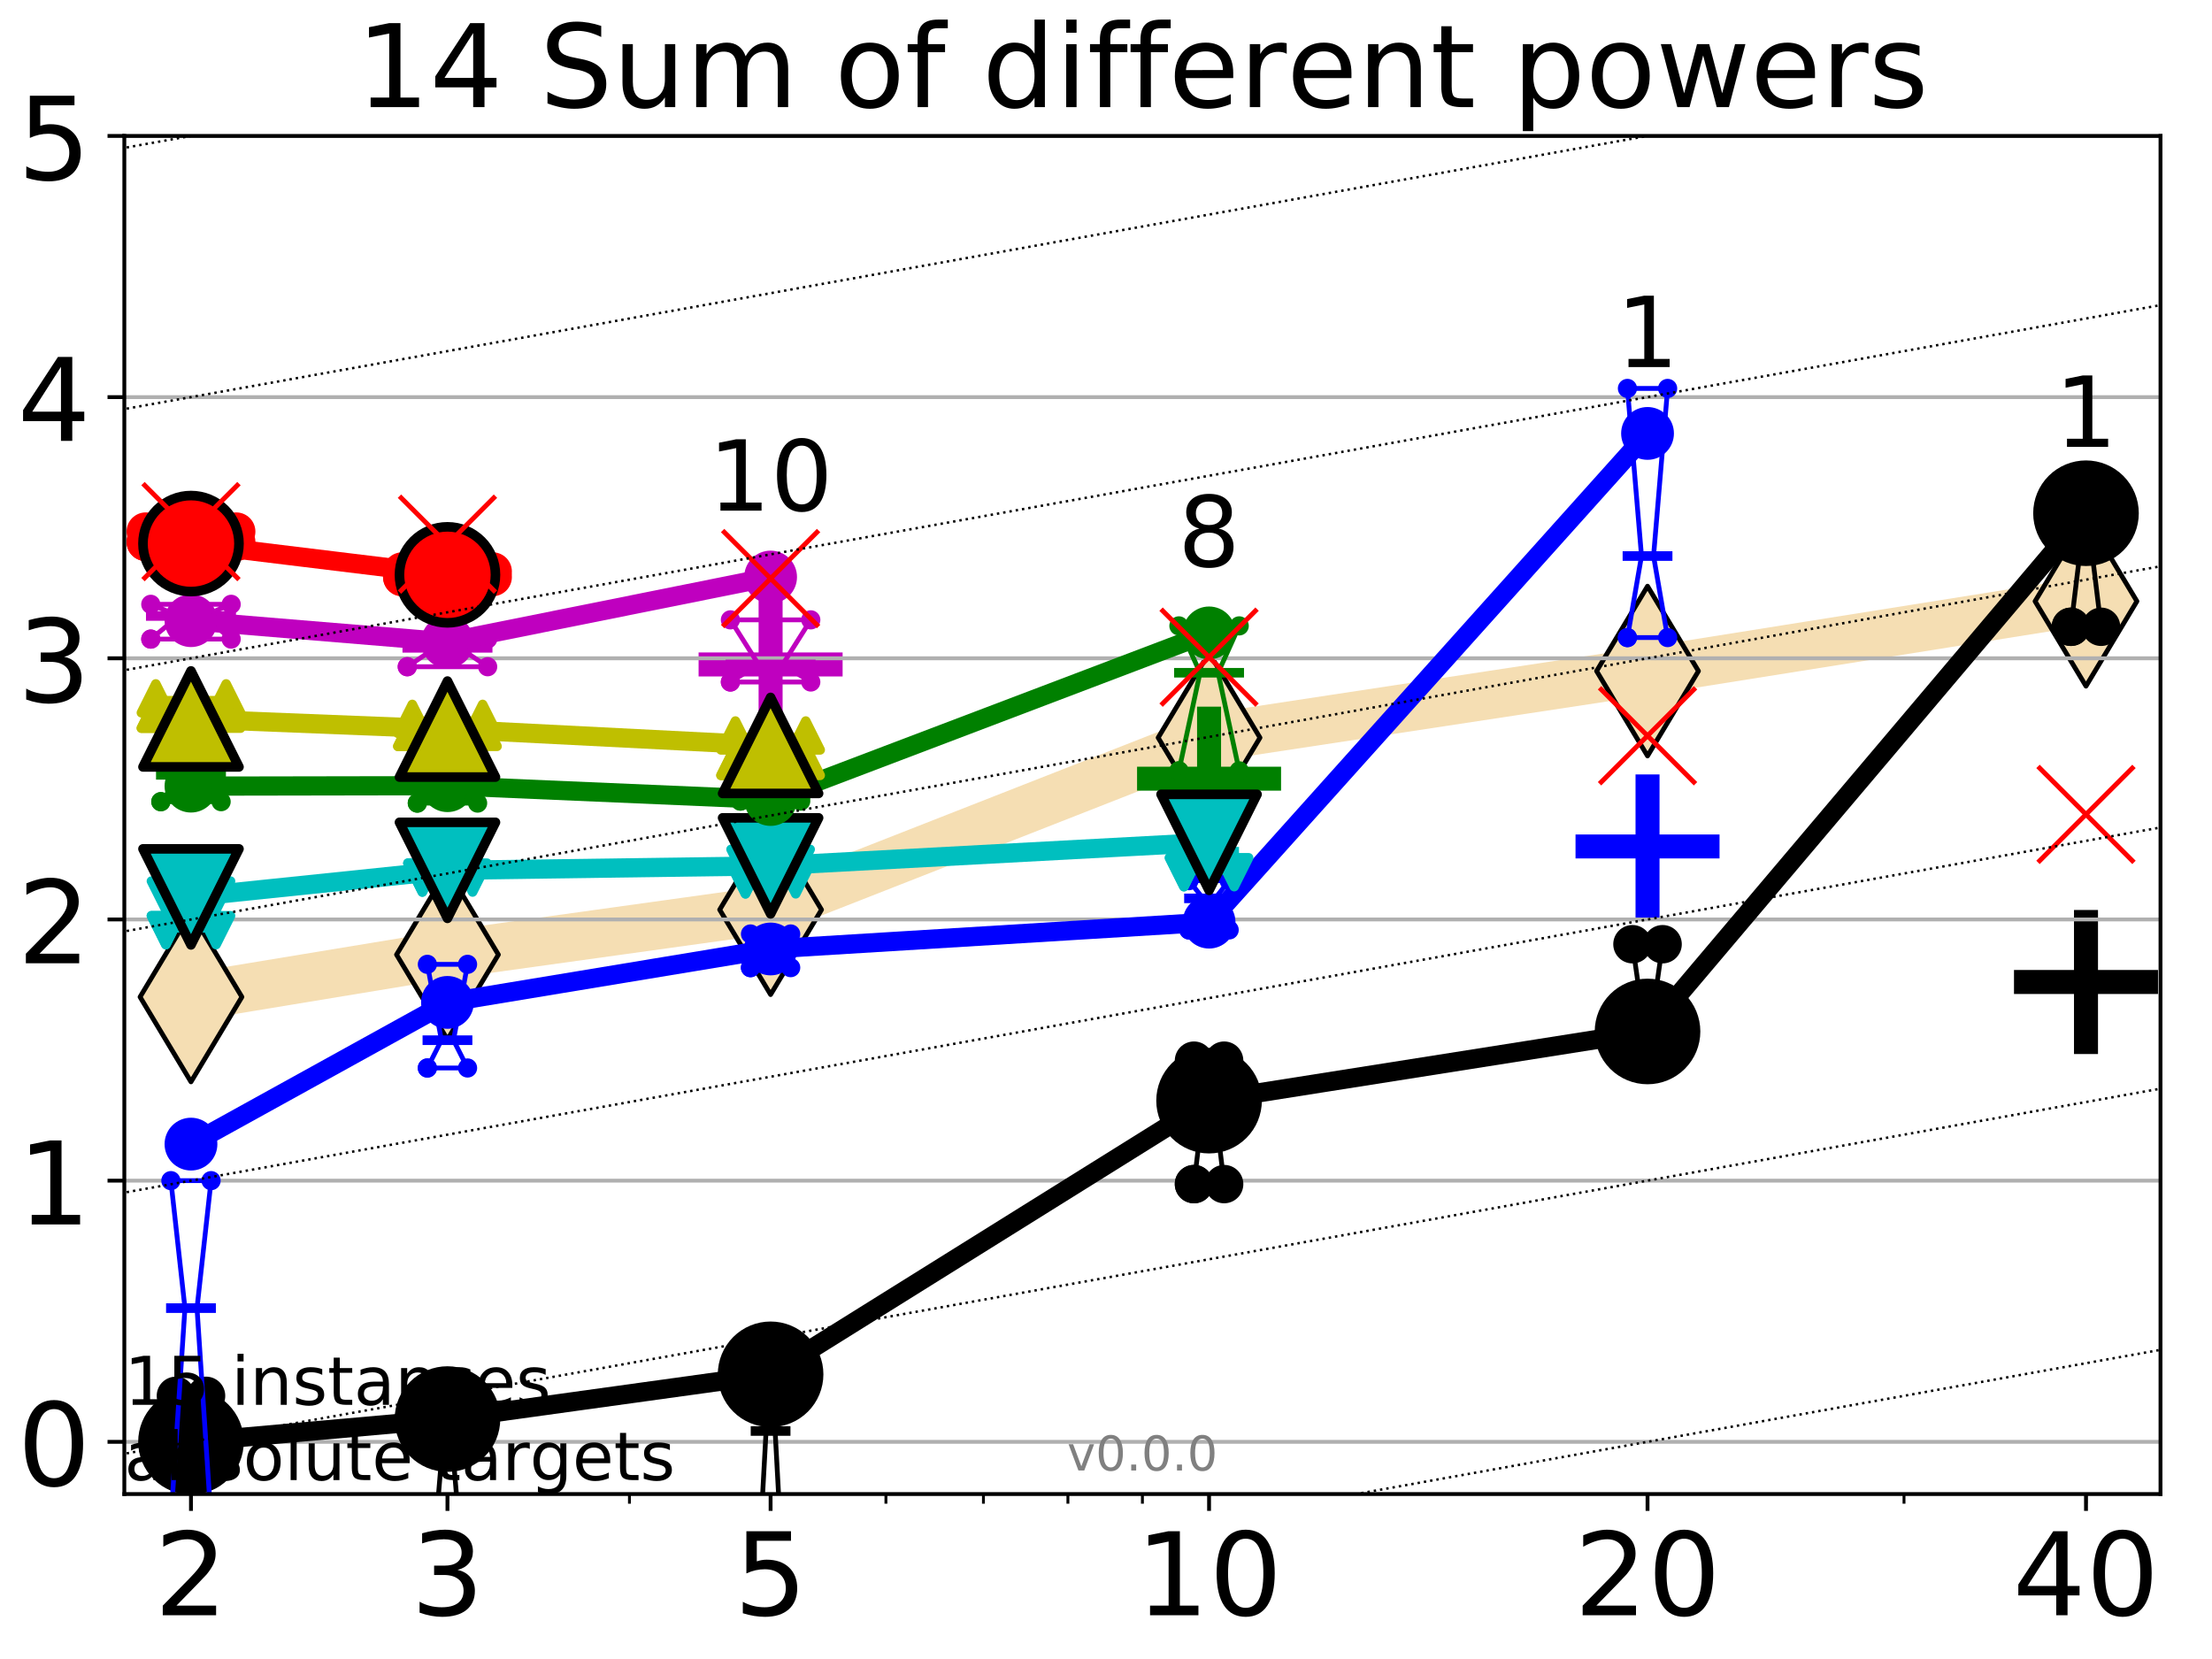 <?xml version="1.0" encoding="utf-8" standalone="no"?>
<!DOCTYPE svg PUBLIC "-//W3C//DTD SVG 1.1//EN"
  "http://www.w3.org/Graphics/SVG/1.1/DTD/svg11.dtd">
<!-- Created with matplotlib (http://matplotlib.org/) -->
<svg height="345.6pt" version="1.1" viewBox="0 0 460.8 345.6" width="460.8pt" xmlns="http://www.w3.org/2000/svg" xmlns:xlink="http://www.w3.org/1999/xlink">
 <defs>
  <style type="text/css">
*{stroke-linecap:butt;stroke-linejoin:round;}
  </style>
 </defs>
 <g id="figure_1">
  <g id="patch_1">
   <path d="M 0 345.6 
L 460.8 345.6 
L 460.8 0 
L 0 0 
z
" style="fill:#ffffff;"/>
  </g>
  <g id="axes_1">
   <g id="patch_2">
    <path d="M 25.9 311.24 
L 450.072 311.24 
L 450.072 28.32 
L 25.9 28.32 
z
" style="fill:#ffffff;"/>
   </g>
   <g id="line2d_1">
    <path clip-path="url(#p73963ec53b)" d="M 39.784 207.686 
L 93.215 198.872 
L 160.53 189.507 
L 251.87 153.675 
L 343.211 139.796 
L 434.551 125.256 
" style="fill:none;stroke:#f5deb3;stroke-linecap:square;stroke-width:10;"/>
    <defs>
     <path d="M -0 17.678 
L 10.607 0 
L 0 -17.678 
L -10.607 -0 
z
" id="m27c8158526" style="stroke:#000000;stroke-linejoin:miter;"/>
    </defs>
    <g clip-path="url(#p73963ec53b)">
     <use style="fill:#f5deb3;stroke:#000000;stroke-linejoin:miter;" x="39.784" xlink:href="#m27c8158526" y="207.686"/>
     <use style="fill:#f5deb3;stroke:#000000;stroke-linejoin:miter;" x="93.215" xlink:href="#m27c8158526" y="198.872"/>
     <use style="fill:#f5deb3;stroke:#000000;stroke-linejoin:miter;" x="160.53" xlink:href="#m27c8158526" y="189.507"/>
     <use style="fill:#f5deb3;stroke:#000000;stroke-linejoin:miter;" x="251.87" xlink:href="#m27c8158526" y="153.675"/>
     <use style="fill:#f5deb3;stroke:#000000;stroke-linejoin:miter;" x="343.211" xlink:href="#m27c8158526" y="139.796"/>
     <use style="fill:#f5deb3;stroke:#000000;stroke-linejoin:miter;" x="434.551" xlink:href="#m27c8158526" y="125.256"/>
    </g>
   </g>
   <g id="line2d_2">
    <defs>
     <path d="M -15 0 
L 15 0 
M 0 15 
L 0 -15 
" id="m0800c2545d" style="stroke:#000000;stroke-width:5;"/>
    </defs>
    <g clip-path="url(#p73963ec53b)">
     <use style="stroke:#000000;stroke-width:5;" x="434.551" xlink:href="#m0800c2545d" y="204.568"/>
    </g>
   </g>
   <g id="line2d_3">
    <defs>
     <path d="M -15 0 
L 15 0 
M 0 15 
L 0 -15 
" id="mf0988b9dbe" style="stroke:#008000;stroke-width:5;"/>
    </defs>
    <g clip-path="url(#p73963ec53b)">
     <use style="fill:#008000;stroke:#008000;stroke-width:5;" x="251.87" xlink:href="#mf0988b9dbe" y="162.213"/>
    </g>
   </g>
   <g id="line2d_4">
    <defs>
     <path d="M -15 0 
L 15 0 
M 0 15 
L 0 -15 
" id="m3c16298f13" style="stroke:#0000ff;stroke-width:5;"/>
    </defs>
    <g clip-path="url(#p73963ec53b)">
     <use style="fill:#0000ff;stroke:#0000ff;stroke-width:5;" x="343.211" xlink:href="#m3c16298f13" y="176.333"/>
    </g>
   </g>
   <g id="line2d_5">
    <defs>
     <path d="M -15 0 
L 15 0 
M 0 15 
L 0 -15 
" id="m6b6d6c82d4" style="stroke:#bf00bf;stroke-width:5;"/>
    </defs>
    <g clip-path="url(#p73963ec53b)">
     <use style="fill:#bf00bf;stroke:#bf00bf;stroke-width:5;" x="160.53" xlink:href="#m6b6d6c82d4" y="138.42"/>
    </g>
   </g>
   <g id="matplotlib.axis_1">
    <g id="xtick_1">
     <g id="line2d_6">
      <defs>
       <path d="M 0 0 
L 0 3.5 
" id="m886c344147" style="stroke:#000000;stroke-width:0.8;"/>
      </defs>
      <g>
       <use style="stroke:#000000;stroke-width:0.8;" x="39.784" xlink:href="#m886c344147" y="311.24"/>
      </g>
     </g>
     <g id="text_1">
      <!-- 2 -->
      <defs>
       <path d="M 19.188 8.297 
L 53.609 8.297 
L 53.609 0 
L 7.328 0 
L 7.328 8.297 
Q 12.938 14.109 22.625 23.891 
Q 32.328 33.688 34.812 36.531 
Q 39.547 41.844 41.422 45.531 
Q 43.312 49.219 43.312 52.781 
Q 43.312 58.594 39.234 62.25 
Q 35.156 65.922 28.609 65.922 
Q 23.969 65.922 18.812 64.312 
Q 13.672 62.703 7.812 59.422 
L 7.812 69.391 
Q 13.766 71.781 18.938 73 
Q 24.125 74.219 28.422 74.219 
Q 39.75 74.219 46.484 68.547 
Q 53.219 62.891 53.219 53.422 
Q 53.219 48.922 51.531 44.891 
Q 49.859 40.875 45.406 35.406 
Q 44.188 33.984 37.641 27.219 
Q 31.109 20.453 19.188 8.297 
z
" id="DejaVuSans-32"/>
      </defs>
      <g transform="translate(32.149 336.476)scale(0.24 -0.24)">
       <use xlink:href="#DejaVuSans-32"/>
      </g>
     </g>
    </g>
    <g id="xtick_2">
     <g id="line2d_7">
      <g>
       <use style="stroke:#000000;stroke-width:0.8;" x="93.215" xlink:href="#m886c344147" y="311.24"/>
      </g>
     </g>
     <g id="text_2">
      <!-- 3 -->
      <defs>
       <path d="M 40.578 39.312 
Q 47.656 37.797 51.625 33 
Q 55.609 28.219 55.609 21.188 
Q 55.609 10.406 48.188 4.484 
Q 40.766 -1.422 27.094 -1.422 
Q 22.516 -1.422 17.656 -0.516 
Q 12.797 0.391 7.625 2.203 
L 7.625 11.719 
Q 11.719 9.328 16.594 8.109 
Q 21.484 6.891 26.812 6.891 
Q 36.078 6.891 40.938 10.547 
Q 45.797 14.203 45.797 21.188 
Q 45.797 27.641 41.281 31.266 
Q 36.766 34.906 28.719 34.906 
L 20.219 34.906 
L 20.219 43.016 
L 29.109 43.016 
Q 36.375 43.016 40.234 45.922 
Q 44.094 48.828 44.094 54.297 
Q 44.094 59.906 40.109 62.906 
Q 36.141 65.922 28.719 65.922 
Q 24.656 65.922 20.016 65.031 
Q 15.375 64.156 9.812 62.312 
L 9.812 71.094 
Q 15.438 72.656 20.344 73.438 
Q 25.25 74.219 29.594 74.219 
Q 40.828 74.219 47.359 69.109 
Q 53.906 64.016 53.906 55.328 
Q 53.906 49.266 50.438 45.094 
Q 46.969 40.922 40.578 39.312 
z
" id="DejaVuSans-33"/>
      </defs>
      <g transform="translate(85.58 336.476)scale(0.24 -0.24)">
       <use xlink:href="#DejaVuSans-33"/>
      </g>
     </g>
    </g>
    <g id="xtick_3">
     <g id="line2d_8">
      <g>
       <use style="stroke:#000000;stroke-width:0.8;" x="160.53" xlink:href="#m886c344147" y="311.24"/>
      </g>
     </g>
     <g id="text_3">
      <!-- 5 -->
      <defs>
       <path d="M 10.797 72.906 
L 49.516 72.906 
L 49.516 64.594 
L 19.828 64.594 
L 19.828 46.734 
Q 21.969 47.469 24.109 47.828 
Q 26.266 48.188 28.422 48.188 
Q 40.625 48.188 47.75 41.5 
Q 54.891 34.812 54.891 23.391 
Q 54.891 11.625 47.562 5.094 
Q 40.234 -1.422 26.906 -1.422 
Q 22.312 -1.422 17.547 -0.641 
Q 12.797 0.141 7.719 1.703 
L 7.719 11.625 
Q 12.109 9.234 16.797 8.062 
Q 21.484 6.891 26.703 6.891 
Q 35.156 6.891 40.078 11.328 
Q 45.016 15.766 45.016 23.391 
Q 45.016 31 40.078 35.438 
Q 35.156 39.891 26.703 39.891 
Q 22.75 39.891 18.812 39.016 
Q 14.891 38.141 10.797 36.281 
z
" id="DejaVuSans-35"/>
      </defs>
      <g transform="translate(152.895 336.476)scale(0.24 -0.24)">
       <use xlink:href="#DejaVuSans-35"/>
      </g>
     </g>
    </g>
    <g id="xtick_4">
     <g id="line2d_9">
      <g>
       <use style="stroke:#000000;stroke-width:0.8;" x="251.87" xlink:href="#m886c344147" y="311.24"/>
      </g>
     </g>
     <g id="text_4">
      <!-- 10 -->
      <defs>
       <path d="M 12.406 8.297 
L 28.516 8.297 
L 28.516 63.922 
L 10.984 60.406 
L 10.984 69.391 
L 28.422 72.906 
L 38.281 72.906 
L 38.281 8.297 
L 54.391 8.297 
L 54.391 0 
L 12.406 0 
z
" id="DejaVuSans-31"/>
       <path d="M 31.781 66.406 
Q 24.172 66.406 20.328 58.906 
Q 16.5 51.422 16.5 36.375 
Q 16.5 21.391 20.328 13.891 
Q 24.172 6.391 31.781 6.391 
Q 39.453 6.391 43.281 13.891 
Q 47.125 21.391 47.125 36.375 
Q 47.125 51.422 43.281 58.906 
Q 39.453 66.406 31.781 66.406 
z
M 31.781 74.219 
Q 44.047 74.219 50.516 64.516 
Q 56.984 54.828 56.984 36.375 
Q 56.984 17.969 50.516 8.266 
Q 44.047 -1.422 31.781 -1.422 
Q 19.531 -1.422 13.062 8.266 
Q 6.594 17.969 6.594 36.375 
Q 6.594 54.828 13.062 64.516 
Q 19.531 74.219 31.781 74.219 
z
" id="DejaVuSans-30"/>
      </defs>
      <g transform="translate(236.6 336.476)scale(0.24 -0.24)">
       <use xlink:href="#DejaVuSans-31"/>
       <use x="63.623" xlink:href="#DejaVuSans-30"/>
      </g>
     </g>
    </g>
    <g id="xtick_5">
     <g id="line2d_10">
      <g>
       <use style="stroke:#000000;stroke-width:0.8;" x="343.211" xlink:href="#m886c344147" y="311.24"/>
      </g>
     </g>
     <g id="text_5">
      <!-- 20 -->
      <g transform="translate(327.941 336.476)scale(0.24 -0.24)">
       <use xlink:href="#DejaVuSans-32"/>
       <use x="63.623" xlink:href="#DejaVuSans-30"/>
      </g>
     </g>
    </g>
    <g id="xtick_6">
     <g id="line2d_11">
      <g>
       <use style="stroke:#000000;stroke-width:0.8;" x="434.551" xlink:href="#m886c344147" y="311.24"/>
      </g>
     </g>
     <g id="text_6">
      <!-- 40 -->
      <defs>
       <path d="M 37.797 64.312 
L 12.891 25.391 
L 37.797 25.391 
z
M 35.203 72.906 
L 47.609 72.906 
L 47.609 25.391 
L 58.016 25.391 
L 58.016 17.188 
L 47.609 17.188 
L 47.609 0 
L 37.797 0 
L 37.797 17.188 
L 4.891 17.188 
L 4.891 26.703 
z
" id="DejaVuSans-34"/>
      </defs>
      <g transform="translate(419.281 336.476)scale(0.24 -0.24)">
       <use xlink:href="#DejaVuSans-34"/>
       <use x="63.623" xlink:href="#DejaVuSans-30"/>
      </g>
     </g>
    </g>
    <g id="xtick_7">
     <g id="line2d_12">
      <defs>
       <path d="M 0 0 
L 0 2 
" id="mad1d707d2c" style="stroke:#000000;stroke-width:0.6;"/>
      </defs>
      <g>
       <use style="stroke:#000000;stroke-width:0.6;" x="39.784" xlink:href="#mad1d707d2c" y="311.24"/>
      </g>
     </g>
    </g>
    <g id="xtick_8">
     <g id="line2d_13">
      <g>
       <use style="stroke:#000000;stroke-width:0.6;" x="93.215" xlink:href="#mad1d707d2c" y="311.24"/>
      </g>
     </g>
    </g>
    <g id="xtick_9">
     <g id="line2d_14">
      <g>
       <use style="stroke:#000000;stroke-width:0.6;" x="131.125" xlink:href="#mad1d707d2c" y="311.24"/>
      </g>
     </g>
    </g>
    <g id="xtick_10">
     <g id="line2d_15">
      <g>
       <use style="stroke:#000000;stroke-width:0.6;" x="160.53" xlink:href="#mad1d707d2c" y="311.24"/>
      </g>
     </g>
    </g>
    <g id="xtick_11">
     <g id="line2d_16">
      <g>
       <use style="stroke:#000000;stroke-width:0.6;" x="184.555" xlink:href="#mad1d707d2c" y="311.24"/>
      </g>
     </g>
    </g>
    <g id="xtick_12">
     <g id="line2d_17">
      <g>
       <use style="stroke:#000000;stroke-width:0.6;" x="204.869" xlink:href="#mad1d707d2c" y="311.24"/>
      </g>
     </g>
    </g>
    <g id="xtick_13">
     <g id="line2d_18">
      <g>
       <use style="stroke:#000000;stroke-width:0.6;" x="222.465" xlink:href="#mad1d707d2c" y="311.24"/>
      </g>
     </g>
    </g>
    <g id="xtick_14">
     <g id="line2d_19">
      <g>
       <use style="stroke:#000000;stroke-width:0.6;" x="237.986" xlink:href="#mad1d707d2c" y="311.24"/>
      </g>
     </g>
    </g>
    <g id="xtick_15">
     <g id="line2d_20">
      <g>
       <use style="stroke:#000000;stroke-width:0.6;" x="343.211" xlink:href="#mad1d707d2c" y="311.24"/>
      </g>
     </g>
    </g>
    <g id="xtick_16">
     <g id="line2d_21">
      <g>
       <use style="stroke:#000000;stroke-width:0.6;" x="396.641" xlink:href="#mad1d707d2c" y="311.24"/>
      </g>
     </g>
    </g>
    <g id="xtick_17">
     <g id="line2d_22">
      <g>
       <use style="stroke:#000000;stroke-width:0.6;" x="434.551" xlink:href="#mad1d707d2c" y="311.24"/>
      </g>
     </g>
    </g>
   </g>
   <g id="matplotlib.axis_2">
    <g id="ytick_1">
     <g id="line2d_23">
      <path clip-path="url(#p73963ec53b)" d="M 25.9 300.358 
L 450.072 300.358 
" style="fill:none;stroke:#b0b0b0;stroke-linecap:square;stroke-width:0.8;"/>
     </g>
     <g id="line2d_24">
      <defs>
       <path d="M 0 0 
L -3.5 0 
" id="m33d4a6b299" style="stroke:#000000;stroke-width:0.8;"/>
      </defs>
      <g>
       <use style="stroke:#000000;stroke-width:0.8;" x="25.9" xlink:href="#m33d4a6b299" y="300.358"/>
      </g>
     </g>
     <g id="text_7">
      <!-- 0 -->
      <g transform="translate(3.63 309.477)scale(0.24 -0.24)">
       <use xlink:href="#DejaVuSans-30"/>
      </g>
     </g>
    </g>
    <g id="ytick_2">
     <g id="line2d_25">
      <path clip-path="url(#p73963ec53b)" d="M 25.9 245.951 
L 450.072 245.951 
" style="fill:none;stroke:#b0b0b0;stroke-linecap:square;stroke-width:0.8;"/>
     </g>
     <g id="line2d_26">
      <g>
       <use style="stroke:#000000;stroke-width:0.8;" x="25.9" xlink:href="#m33d4a6b299" y="245.951"/>
      </g>
     </g>
     <g id="text_8">
      <!-- 1 -->
      <g transform="translate(3.63 255.069)scale(0.24 -0.24)">
       <use xlink:href="#DejaVuSans-31"/>
      </g>
     </g>
    </g>
    <g id="ytick_3">
     <g id="line2d_27">
      <path clip-path="url(#p73963ec53b)" d="M 25.9 191.543 
L 450.072 191.543 
" style="fill:none;stroke:#b0b0b0;stroke-linecap:square;stroke-width:0.8;"/>
     </g>
     <g id="line2d_28">
      <g>
       <use style="stroke:#000000;stroke-width:0.8;" x="25.9" xlink:href="#m33d4a6b299" y="191.543"/>
      </g>
     </g>
     <g id="text_9">
      <!-- 2 -->
      <g transform="translate(3.63 200.661)scale(0.24 -0.24)">
       <use xlink:href="#DejaVuSans-32"/>
      </g>
     </g>
    </g>
    <g id="ytick_4">
     <g id="line2d_29">
      <path clip-path="url(#p73963ec53b)" d="M 25.9 137.135 
L 450.072 137.135 
" style="fill:none;stroke:#b0b0b0;stroke-linecap:square;stroke-width:0.8;"/>
     </g>
     <g id="line2d_30">
      <g>
       <use style="stroke:#000000;stroke-width:0.8;" x="25.9" xlink:href="#m33d4a6b299" y="137.135"/>
      </g>
     </g>
     <g id="text_10">
      <!-- 3 -->
      <g transform="translate(3.63 146.254)scale(0.24 -0.24)">
       <use xlink:href="#DejaVuSans-33"/>
      </g>
     </g>
    </g>
    <g id="ytick_5">
     <g id="line2d_31">
      <path clip-path="url(#p73963ec53b)" d="M 25.9 82.728 
L 450.072 82.728 
" style="fill:none;stroke:#b0b0b0;stroke-linecap:square;stroke-width:0.8;"/>
     </g>
     <g id="line2d_32">
      <g>
       <use style="stroke:#000000;stroke-width:0.8;" x="25.9" xlink:href="#m33d4a6b299" y="82.728"/>
      </g>
     </g>
     <g id="text_11">
      <!-- 4 -->
      <g transform="translate(3.63 91.846)scale(0.24 -0.24)">
       <use xlink:href="#DejaVuSans-34"/>
      </g>
     </g>
    </g>
    <g id="ytick_6">
     <g id="line2d_33">
      <path clip-path="url(#p73963ec53b)" d="M 25.9 28.32 
L 450.072 28.32 
" style="fill:none;stroke:#b0b0b0;stroke-linecap:square;stroke-width:0.8;"/>
     </g>
     <g id="line2d_34">
      <g>
       <use style="stroke:#000000;stroke-width:0.8;" x="25.9" xlink:href="#m33d4a6b299" y="28.32"/>
      </g>
     </g>
     <g id="text_12">
      <!-- 5 -->
      <g transform="translate(3.63 37.438)scale(0.24 -0.24)">
       <use xlink:href="#DejaVuSans-35"/>
      </g>
     </g>
    </g>
   </g>
   <g id="line2d_35">
    <path clip-path="url(#p73963ec53b)" d="M 36.644 316.737 
L 38.842 307.156 
L 36.644 290.778 
L 42.924 290.778 
L 40.726 307.156 
L 42.924 316.737 
L 36.644 316.737 
" style="fill:none;stroke:#000000;stroke-linecap:square;"/>
   </g>
   <g id="line2d_36">
    <path clip-path="url(#p73963ec53b)" d="M 36.644 316.737 
L 42.924 316.737 
L 42.924 290.778 
L 36.644 290.778 
L 36.644 316.737 
" style="fill:none;"/>
    <defs>
     <path d="M 0 3 
C 0.796 3 1.559 2.684 2.121 2.121 
C 2.684 1.559 3 0.796 3 0 
C 3 -0.796 2.684 -1.559 2.121 -2.121 
C 1.559 -2.684 0.796 -3 0 -3 
C -0.796 -3 -1.559 -2.684 -2.121 -2.121 
C -2.684 -1.559 -3 -0.796 -3 0 
C -3 0.796 -2.684 1.559 -2.121 2.121 
C -1.559 2.684 -0.796 3 0 3 
z
" id="m31b39cc5f3" style="stroke:#000000;stroke-width:2;"/>
    </defs>
    <g clip-path="url(#p73963ec53b)">
     <use style="stroke:#000000;stroke-width:2;" x="36.644" xlink:href="#m31b39cc5f3" y="316.737"/>
     <use style="stroke:#000000;stroke-width:2;" x="42.924" xlink:href="#m31b39cc5f3" y="316.737"/>
     <use style="stroke:#000000;stroke-width:2;" x="42.924" xlink:href="#m31b39cc5f3" y="290.778"/>
     <use style="stroke:#000000;stroke-width:2;" x="36.644" xlink:href="#m31b39cc5f3" y="290.778"/>
     <use style="stroke:#000000;stroke-width:2;" x="36.644" xlink:href="#m31b39cc5f3" y="316.737"/>
    </g>
   </g>
   <g id="line2d_37">
    <path clip-path="url(#p73963ec53b)" d="M 36.644 307.156 
L 42.924 307.156 
" style="fill:none;stroke:#000000;stroke-linecap:square;stroke-width:2;"/>
   </g>
   <g id="line2d_38">
    <path clip-path="url(#p73963ec53b)" d="M 90.075 326.318 
L 92.273 300.358 
L 90.075 293.561 
L 96.355 293.561 
L 94.157 300.358 
L 96.355 326.318 
L 90.075 326.318 
" style="fill:none;stroke:#000000;stroke-linecap:square;"/>
   </g>
   <g id="line2d_39">
    <path clip-path="url(#p73963ec53b)" d="M 90.075 326.318 
L 96.355 326.318 
L 96.355 293.561 
L 90.075 293.561 
L 90.075 326.318 
" style="fill:none;"/>
    <g clip-path="url(#p73963ec53b)">
     <use style="stroke:#000000;stroke-width:2;" x="90.075" xlink:href="#m31b39cc5f3" y="326.318"/>
     <use style="stroke:#000000;stroke-width:2;" x="96.355" xlink:href="#m31b39cc5f3" y="326.318"/>
     <use style="stroke:#000000;stroke-width:2;" x="96.355" xlink:href="#m31b39cc5f3" y="293.561"/>
     <use style="stroke:#000000;stroke-width:2;" x="90.075" xlink:href="#m31b39cc5f3" y="293.561"/>
     <use style="stroke:#000000;stroke-width:2;" x="90.075" xlink:href="#m31b39cc5f3" y="326.318"/>
    </g>
   </g>
   <g id="line2d_40">
    <path clip-path="url(#p73963ec53b)" d="M 90.075 300.358 
L 96.355 300.358 
" style="fill:none;stroke:#000000;stroke-linecap:square;stroke-width:2;"/>
   </g>
   <g id="line2d_41">
    <path clip-path="url(#p73963ec53b)" d="M 157.39 338.388 
L 159.588 298.106 
L 157.39 286.47 
L 163.669 286.47 
L 161.472 298.106 
L 163.669 338.388 
L 157.39 338.388 
" style="fill:none;stroke:#000000;stroke-linecap:square;"/>
   </g>
   <g id="line2d_42">
    <path clip-path="url(#p73963ec53b)" d="M 157.39 338.388 
L 163.669 338.388 
L 163.669 286.47 
L 157.39 286.47 
L 157.39 338.388 
" style="fill:none;"/>
    <g clip-path="url(#p73963ec53b)">
     <use style="stroke:#000000;stroke-width:2;" x="157.39" xlink:href="#m31b39cc5f3" y="338.388"/>
     <use style="stroke:#000000;stroke-width:2;" x="163.669" xlink:href="#m31b39cc5f3" y="338.388"/>
     <use style="stroke:#000000;stroke-width:2;" x="163.669" xlink:href="#m31b39cc5f3" y="286.47"/>
     <use style="stroke:#000000;stroke-width:2;" x="157.39" xlink:href="#m31b39cc5f3" y="286.47"/>
     <use style="stroke:#000000;stroke-width:2;" x="157.39" xlink:href="#m31b39cc5f3" y="338.388"/>
    </g>
   </g>
   <g id="line2d_43">
    <path clip-path="url(#p73963ec53b)" d="M 157.39 298.106 
L 163.669 298.106 
" style="fill:none;stroke:#000000;stroke-linecap:square;stroke-width:2;"/>
   </g>
   <g id="line2d_44">
    <path clip-path="url(#p73963ec53b)" d="M 248.73 246.67 
L 250.928 228.307 
L 248.73 220.956 
L 255.01 220.956 
L 252.812 228.307 
L 255.01 246.67 
L 248.73 246.67 
" style="fill:none;stroke:#000000;stroke-linecap:square;"/>
   </g>
   <g id="line2d_45">
    <path clip-path="url(#p73963ec53b)" d="M 248.73 246.67 
L 255.01 246.67 
L 255.01 220.956 
L 248.73 220.956 
L 248.73 246.67 
" style="fill:none;"/>
    <g clip-path="url(#p73963ec53b)">
     <use style="stroke:#000000;stroke-width:2;" x="248.73" xlink:href="#m31b39cc5f3" y="246.67"/>
     <use style="stroke:#000000;stroke-width:2;" x="255.01" xlink:href="#m31b39cc5f3" y="246.67"/>
     <use style="stroke:#000000;stroke-width:2;" x="255.01" xlink:href="#m31b39cc5f3" y="220.956"/>
     <use style="stroke:#000000;stroke-width:2;" x="248.73" xlink:href="#m31b39cc5f3" y="220.956"/>
     <use style="stroke:#000000;stroke-width:2;" x="248.73" xlink:href="#m31b39cc5f3" y="246.67"/>
    </g>
   </g>
   <g id="line2d_46">
    <path clip-path="url(#p73963ec53b)" d="M 248.73 228.307 
L 255.01 228.307 
" style="fill:none;stroke:#000000;stroke-linecap:square;stroke-width:2;"/>
   </g>
   <g id="line2d_47">
    <path clip-path="url(#p73963ec53b)" d="M 340.071 216.215 
L 342.269 212.013 
L 340.071 196.698 
L 346.35 196.698 
L 344.152 212.013 
L 346.35 216.215 
L 340.071 216.215 
" style="fill:none;stroke:#000000;stroke-linecap:square;"/>
   </g>
   <g id="line2d_48">
    <path clip-path="url(#p73963ec53b)" d="M 340.071 216.215 
L 346.35 216.215 
L 346.35 196.698 
L 340.071 196.698 
L 340.071 216.215 
" style="fill:none;"/>
    <g clip-path="url(#p73963ec53b)">
     <use style="stroke:#000000;stroke-width:2;" x="340.071" xlink:href="#m31b39cc5f3" y="216.215"/>
     <use style="stroke:#000000;stroke-width:2;" x="346.35" xlink:href="#m31b39cc5f3" y="216.215"/>
     <use style="stroke:#000000;stroke-width:2;" x="346.35" xlink:href="#m31b39cc5f3" y="196.698"/>
     <use style="stroke:#000000;stroke-width:2;" x="340.071" xlink:href="#m31b39cc5f3" y="196.698"/>
     <use style="stroke:#000000;stroke-width:2;" x="340.071" xlink:href="#m31b39cc5f3" y="216.215"/>
    </g>
   </g>
   <g id="line2d_49">
    <path clip-path="url(#p73963ec53b)" d="M 340.071 212.013 
L 346.35 212.013 
" style="fill:none;stroke:#000000;stroke-linecap:square;stroke-width:2;"/>
   </g>
   <g id="line2d_50">
    <path clip-path="url(#p73963ec53b)" d="M 431.411 130.571 
L 433.609 112.51 
L 431.411 105.309 
L 437.691 105.309 
L 435.493 112.51 
L 437.691 130.571 
L 431.411 130.571 
" style="fill:none;stroke:#000000;stroke-linecap:square;"/>
   </g>
   <g id="line2d_51">
    <path clip-path="url(#p73963ec53b)" d="M 431.411 130.571 
L 437.691 130.571 
L 437.691 105.309 
L 431.411 105.309 
L 431.411 130.571 
" style="fill:none;"/>
    <g clip-path="url(#p73963ec53b)">
     <use style="stroke:#000000;stroke-width:2;" x="431.411" xlink:href="#m31b39cc5f3" y="130.571"/>
     <use style="stroke:#000000;stroke-width:2;" x="437.691" xlink:href="#m31b39cc5f3" y="130.571"/>
     <use style="stroke:#000000;stroke-width:2;" x="437.691" xlink:href="#m31b39cc5f3" y="105.309"/>
     <use style="stroke:#000000;stroke-width:2;" x="431.411" xlink:href="#m31b39cc5f3" y="105.309"/>
     <use style="stroke:#000000;stroke-width:2;" x="431.411" xlink:href="#m31b39cc5f3" y="130.571"/>
    </g>
   </g>
   <g id="line2d_52">
    <path clip-path="url(#p73963ec53b)" d="M 431.411 112.51 
L 437.691 112.51 
" style="fill:none;stroke:#000000;stroke-linecap:square;stroke-width:2;"/>
   </g>
   <g id="line2d_53">
    <path clip-path="url(#p73963ec53b)" d="M 39.784 300.358 
L 93.215 295.617 
" style="fill:none;stroke:#000000;stroke-linecap:square;stroke-width:4;"/>
   </g>
   <g id="line2d_54">
    <path clip-path="url(#p73963ec53b)" d="M 93.215 295.617 
L 160.53 286.295 
" style="fill:none;stroke:#000000;stroke-linecap:square;stroke-width:4;"/>
   </g>
   <g id="line2d_55">
    <path clip-path="url(#p73963ec53b)" d="M 160.53 286.295 
L 251.87 229.283 
" style="fill:none;stroke:#000000;stroke-linecap:square;stroke-width:4;"/>
   </g>
   <g id="line2d_56">
    <path clip-path="url(#p73963ec53b)" d="M 251.87 229.283 
L 343.211 214.873 
" style="fill:none;stroke:#000000;stroke-linecap:square;stroke-width:4;"/>
   </g>
   <g id="line2d_57">
    <path clip-path="url(#p73963ec53b)" d="M 343.211 214.873 
L 434.551 106.914 
" style="fill:none;stroke:#000000;stroke-linecap:square;stroke-width:4;"/>
   </g>
   <g id="line2d_58">
    <path clip-path="url(#p73963ec53b)" d="M 39.784 300.358 
L 93.215 295.617 
L 160.53 286.295 
L 251.87 229.283 
L 343.211 214.873 
L 434.551 106.914 
" style="fill:none;"/>
    <defs>
     <path d="M 0 10 
C 2.652 10 5.196 8.946 7.071 7.071 
C 8.946 5.196 10 2.652 10 0 
C 10 -2.652 8.946 -5.196 7.071 -7.071 
C 5.196 -8.946 2.652 -10 0 -10 
C -2.652 -10 -5.196 -8.946 -7.071 -7.071 
C -8.946 -5.196 -10 -2.652 -10 0 
C -10 2.652 -8.946 5.196 -7.071 7.071 
C -5.196 8.946 -2.652 10 0 10 
z
" id="mdfea234a09" style="stroke:#000000;stroke-width:2;"/>
    </defs>
    <g clip-path="url(#p73963ec53b)">
     <use style="stroke:#000000;stroke-width:2;" x="39.784" xlink:href="#mdfea234a09" y="300.358"/>
     <use style="stroke:#000000;stroke-width:2;" x="93.215" xlink:href="#mdfea234a09" y="295.617"/>
     <use style="stroke:#000000;stroke-width:2;" x="160.53" xlink:href="#mdfea234a09" y="286.295"/>
     <use style="stroke:#000000;stroke-width:2;" x="251.87" xlink:href="#mdfea234a09" y="229.283"/>
     <use style="stroke:#000000;stroke-width:2;" x="343.211" xlink:href="#mdfea234a09" y="214.873"/>
     <use style="stroke:#000000;stroke-width:2;" x="434.551" xlink:href="#mdfea234a09" y="106.914"/>
    </g>
   </g>
   <g id="line2d_59">
    <path clip-path="url(#p73963ec53b)" d="M 35.597 316.737 
L 38.528 272.508 
L 35.597 245.951 
L 43.971 245.951 
L 41.04 272.508 
L 43.971 316.737 
L 35.597 316.737 
" style="fill:none;stroke:#0000ff;stroke-linecap:square;"/>
   </g>
   <g id="line2d_60">
    <path clip-path="url(#p73963ec53b)" d="M 35.597 316.737 
L 43.971 316.737 
L 43.971 245.951 
L 35.597 245.951 
L 35.597 316.737 
" style="fill:none;"/>
    <defs>
     <path d="M 0 1.5 
C 0.398 1.5 0.779 1.342 1.061 1.061 
C 1.342 0.779 1.5 0.398 1.5 0 
C 1.5 -0.398 1.342 -0.779 1.061 -1.061 
C 0.779 -1.342 0.398 -1.5 0 -1.5 
C -0.398 -1.5 -0.779 -1.342 -1.061 -1.061 
C -1.342 -0.779 -1.5 -0.398 -1.5 0 
C -1.5 0.398 -1.342 0.779 -1.061 1.061 
C -0.779 1.342 -0.398 1.5 0 1.5 
z
" id="m1817bb66a8" style="stroke:#0000ff;"/>
    </defs>
    <g clip-path="url(#p73963ec53b)">
     <use style="fill:#0000ff;stroke:#0000ff;" x="35.597" xlink:href="#m1817bb66a8" y="316.737"/>
     <use style="fill:#0000ff;stroke:#0000ff;" x="43.971" xlink:href="#m1817bb66a8" y="316.737"/>
     <use style="fill:#0000ff;stroke:#0000ff;" x="43.971" xlink:href="#m1817bb66a8" y="245.951"/>
     <use style="fill:#0000ff;stroke:#0000ff;" x="35.597" xlink:href="#m1817bb66a8" y="245.951"/>
     <use style="fill:#0000ff;stroke:#0000ff;" x="35.597" xlink:href="#m1817bb66a8" y="316.737"/>
    </g>
   </g>
   <g id="line2d_61">
    <path clip-path="url(#p73963ec53b)" d="M 35.597 272.508 
L 43.971 272.508 
" style="fill:none;stroke:#0000ff;stroke-linecap:square;stroke-width:2;"/>
   </g>
   <g id="line2d_62">
    <path clip-path="url(#p73963ec53b)" d="M 89.028 222.481 
L 91.959 216.689 
L 89.028 200.889 
L 97.401 200.889 
L 94.471 216.689 
L 97.401 222.481 
L 89.028 222.481 
" style="fill:none;stroke:#0000ff;stroke-linecap:square;"/>
   </g>
   <g id="line2d_63">
    <path clip-path="url(#p73963ec53b)" d="M 89.028 222.481 
L 97.401 222.481 
L 97.401 200.889 
L 89.028 200.889 
L 89.028 222.481 
" style="fill:none;"/>
    <g clip-path="url(#p73963ec53b)">
     <use style="fill:#0000ff;stroke:#0000ff;" x="89.028" xlink:href="#m1817bb66a8" y="222.481"/>
     <use style="fill:#0000ff;stroke:#0000ff;" x="97.401" xlink:href="#m1817bb66a8" y="222.481"/>
     <use style="fill:#0000ff;stroke:#0000ff;" x="97.401" xlink:href="#m1817bb66a8" y="200.889"/>
     <use style="fill:#0000ff;stroke:#0000ff;" x="89.028" xlink:href="#m1817bb66a8" y="200.889"/>
     <use style="fill:#0000ff;stroke:#0000ff;" x="89.028" xlink:href="#m1817bb66a8" y="222.481"/>
    </g>
   </g>
   <g id="line2d_64">
    <path clip-path="url(#p73963ec53b)" d="M 89.028 216.689 
L 97.401 216.689 
" style="fill:none;stroke:#0000ff;stroke-linecap:square;stroke-width:2;"/>
   </g>
   <g id="line2d_65">
    <path clip-path="url(#p73963ec53b)" d="M 156.343 201.577 
L 159.274 198.818 
L 156.343 194.564 
L 164.716 194.564 
L 161.786 198.818 
L 164.716 201.577 
L 156.343 201.577 
" style="fill:none;stroke:#0000ff;stroke-linecap:square;"/>
   </g>
   <g id="line2d_66">
    <path clip-path="url(#p73963ec53b)" d="M 156.343 201.577 
L 164.716 201.577 
L 164.716 194.564 
L 156.343 194.564 
L 156.343 201.577 
" style="fill:none;"/>
    <g clip-path="url(#p73963ec53b)">
     <use style="fill:#0000ff;stroke:#0000ff;" x="156.343" xlink:href="#m1817bb66a8" y="201.577"/>
     <use style="fill:#0000ff;stroke:#0000ff;" x="164.716" xlink:href="#m1817bb66a8" y="201.577"/>
     <use style="fill:#0000ff;stroke:#0000ff;" x="164.716" xlink:href="#m1817bb66a8" y="194.564"/>
     <use style="fill:#0000ff;stroke:#0000ff;" x="156.343" xlink:href="#m1817bb66a8" y="194.564"/>
     <use style="fill:#0000ff;stroke:#0000ff;" x="156.343" xlink:href="#m1817bb66a8" y="201.577"/>
    </g>
   </g>
   <g id="line2d_67">
    <path clip-path="url(#p73963ec53b)" d="M 156.343 198.818 
L 164.716 198.818 
" style="fill:none;stroke:#0000ff;stroke-linecap:square;stroke-width:2;"/>
   </g>
   <g id="line2d_68">
    <path clip-path="url(#p73963ec53b)" d="M 247.683 193.72 
L 250.614 187.147 
L 247.683 183.458 
L 256.057 183.458 
L 253.126 187.147 
L 256.057 193.72 
L 247.683 193.72 
" style="fill:none;stroke:#0000ff;stroke-linecap:square;"/>
   </g>
   <g id="line2d_69">
    <path clip-path="url(#p73963ec53b)" d="M 247.683 193.72 
L 256.057 193.72 
L 256.057 183.458 
L 247.683 183.458 
L 247.683 193.72 
" style="fill:none;"/>
    <g clip-path="url(#p73963ec53b)">
     <use style="fill:#0000ff;stroke:#0000ff;" x="247.683" xlink:href="#m1817bb66a8" y="193.72"/>
     <use style="fill:#0000ff;stroke:#0000ff;" x="256.057" xlink:href="#m1817bb66a8" y="193.72"/>
     <use style="fill:#0000ff;stroke:#0000ff;" x="256.057" xlink:href="#m1817bb66a8" y="183.458"/>
     <use style="fill:#0000ff;stroke:#0000ff;" x="247.683" xlink:href="#m1817bb66a8" y="183.458"/>
     <use style="fill:#0000ff;stroke:#0000ff;" x="247.683" xlink:href="#m1817bb66a8" y="193.72"/>
    </g>
   </g>
   <g id="line2d_70">
    <path clip-path="url(#p73963ec53b)" d="M 247.683 187.147 
L 256.057 187.147 
" style="fill:none;stroke:#0000ff;stroke-linecap:square;stroke-width:2;"/>
   </g>
   <g id="line2d_71">
    <path clip-path="url(#p73963ec53b)" d="M 339.024 132.818 
L 341.955 115.836 
L 339.024 80.917 
L 347.397 80.917 
L 344.466 115.836 
L 347.397 132.818 
L 339.024 132.818 
" style="fill:none;stroke:#0000ff;stroke-linecap:square;"/>
   </g>
   <g id="line2d_72">
    <path clip-path="url(#p73963ec53b)" d="M 339.024 132.818 
L 347.397 132.818 
L 347.397 80.917 
L 339.024 80.917 
L 339.024 132.818 
" style="fill:none;"/>
    <g clip-path="url(#p73963ec53b)">
     <use style="fill:#0000ff;stroke:#0000ff;" x="339.024" xlink:href="#m1817bb66a8" y="132.818"/>
     <use style="fill:#0000ff;stroke:#0000ff;" x="347.397" xlink:href="#m1817bb66a8" y="132.818"/>
     <use style="fill:#0000ff;stroke:#0000ff;" x="347.397" xlink:href="#m1817bb66a8" y="80.917"/>
     <use style="fill:#0000ff;stroke:#0000ff;" x="339.024" xlink:href="#m1817bb66a8" y="80.917"/>
     <use style="fill:#0000ff;stroke:#0000ff;" x="339.024" xlink:href="#m1817bb66a8" y="132.818"/>
    </g>
   </g>
   <g id="line2d_73">
    <path clip-path="url(#p73963ec53b)" d="M 339.024 115.836 
L 347.397 115.836 
" style="fill:none;stroke:#0000ff;stroke-linecap:square;stroke-width:2;"/>
   </g>
   <g id="line2d_74">
    <path clip-path="url(#p73963ec53b)" d="M 39.784 238.34 
L 93.215 208.82 
" style="fill:none;stroke:#0000ff;stroke-linecap:square;stroke-width:4;"/>
   </g>
   <g id="line2d_75">
    <path clip-path="url(#p73963ec53b)" d="M 93.215 208.82 
L 160.53 197.686 
" style="fill:none;stroke:#0000ff;stroke-linecap:square;stroke-width:4;"/>
   </g>
   <g id="line2d_76">
    <path clip-path="url(#p73963ec53b)" d="M 160.53 197.686 
L 251.87 192.101 
" style="fill:none;stroke:#0000ff;stroke-linecap:square;stroke-width:4;"/>
   </g>
   <g id="line2d_77">
    <path clip-path="url(#p73963ec53b)" d="M 251.87 192.101 
L 343.211 90.29 
" style="fill:none;stroke:#0000ff;stroke-linecap:square;stroke-width:4;"/>
   </g>
   <g id="line2d_78">
    <path clip-path="url(#p73963ec53b)" d="M 39.784 238.34 
L 93.215 208.82 
L 160.53 197.686 
L 251.87 192.101 
L 343.211 90.29 
" style="fill:none;"/>
    <defs>
     <path d="M 0 5 
C 1.326 5 2.598 4.473 3.536 3.536 
C 4.473 2.598 5 1.326 5 0 
C 5 -1.326 4.473 -2.598 3.536 -3.536 
C 2.598 -4.473 1.326 -5 0 -5 
C -1.326 -5 -2.598 -4.473 -3.536 -3.536 
C -4.473 -2.598 -5 -1.326 -5 0 
C -5 1.326 -4.473 2.598 -3.536 3.536 
C -2.598 4.473 -1.326 5 0 5 
z
" id="mefb442fd19" style="stroke:#0000ff;"/>
    </defs>
    <g clip-path="url(#p73963ec53b)">
     <use style="fill:#0000ff;stroke:#0000ff;" x="39.784" xlink:href="#mefb442fd19" y="238.34"/>
     <use style="fill:#0000ff;stroke:#0000ff;" x="93.215" xlink:href="#mefb442fd19" y="208.82"/>
     <use style="fill:#0000ff;stroke:#0000ff;" x="160.53" xlink:href="#mefb442fd19" y="197.686"/>
     <use style="fill:#0000ff;stroke:#0000ff;" x="251.87" xlink:href="#mefb442fd19" y="192.101"/>
     <use style="fill:#0000ff;stroke:#0000ff;" x="343.211" xlink:href="#mefb442fd19" y="90.29"/>
    </g>
   </g>
   <g id="line2d_79">
    <path clip-path="url(#p73963ec53b)" d="M 34.551 193.772 
L 38.214 190 
L 34.551 186.556 
L 45.017 186.556 
L 41.354 190 
L 45.017 193.772 
L 34.551 193.772 
" style="fill:none;stroke:#00bfbf;stroke-linecap:square;"/>
   </g>
   <g id="line2d_80">
    <path clip-path="url(#p73963ec53b)" d="M 34.551 193.772 
L 45.017 193.772 
L 45.017 186.556 
L 34.551 186.556 
L 34.551 193.772 
" style="fill:none;"/>
    <defs>
     <path d="M -0 3 
L 3 -3 
L -3 -3 
z
" id="mba26b11863" style="stroke:#00bfbf;stroke-linejoin:miter;stroke-width:2;"/>
    </defs>
    <g clip-path="url(#p73963ec53b)">
     <use style="fill:#00bfbf;stroke:#00bfbf;stroke-linejoin:miter;stroke-width:2;" x="34.551" xlink:href="#mba26b11863" y="193.772"/>
     <use style="fill:#00bfbf;stroke:#00bfbf;stroke-linejoin:miter;stroke-width:2;" x="45.017" xlink:href="#mba26b11863" y="193.772"/>
     <use style="fill:#00bfbf;stroke:#00bfbf;stroke-linejoin:miter;stroke-width:2;" x="45.017" xlink:href="#mba26b11863" y="186.556"/>
     <use style="fill:#00bfbf;stroke:#00bfbf;stroke-linejoin:miter;stroke-width:2;" x="34.551" xlink:href="#mba26b11863" y="186.556"/>
     <use style="fill:#00bfbf;stroke:#00bfbf;stroke-linejoin:miter;stroke-width:2;" x="34.551" xlink:href="#mba26b11863" y="193.772"/>
    </g>
   </g>
   <g id="line2d_81">
    <path clip-path="url(#p73963ec53b)" d="M 34.551 190 
L 45.017 190 
" style="fill:none;stroke:#00bfbf;stroke-linecap:square;stroke-width:2;"/>
   </g>
   <g id="line2d_82">
    <path clip-path="url(#p73963ec53b)" d="M 87.982 182.818 
L 91.645 177.72 
L 87.982 176.335 
L 98.448 176.335 
L 94.785 177.72 
L 98.448 182.818 
L 87.982 182.818 
" style="fill:none;stroke:#00bfbf;stroke-linecap:square;"/>
   </g>
   <g id="line2d_83">
    <path clip-path="url(#p73963ec53b)" d="M 87.982 182.818 
L 98.448 182.818 
L 98.448 176.335 
L 87.982 176.335 
L 87.982 182.818 
" style="fill:none;"/>
    <g clip-path="url(#p73963ec53b)">
     <use style="fill:#00bfbf;stroke:#00bfbf;stroke-linejoin:miter;stroke-width:2;" x="87.982" xlink:href="#mba26b11863" y="182.818"/>
     <use style="fill:#00bfbf;stroke:#00bfbf;stroke-linejoin:miter;stroke-width:2;" x="98.448" xlink:href="#mba26b11863" y="182.818"/>
     <use style="fill:#00bfbf;stroke:#00bfbf;stroke-linejoin:miter;stroke-width:2;" x="98.448" xlink:href="#mba26b11863" y="176.335"/>
     <use style="fill:#00bfbf;stroke:#00bfbf;stroke-linejoin:miter;stroke-width:2;" x="87.982" xlink:href="#mba26b11863" y="176.335"/>
     <use style="fill:#00bfbf;stroke:#00bfbf;stroke-linejoin:miter;stroke-width:2;" x="87.982" xlink:href="#mba26b11863" y="182.818"/>
    </g>
   </g>
   <g id="line2d_84">
    <path clip-path="url(#p73963ec53b)" d="M 87.982 177.72 
L 98.448 177.72 
" style="fill:none;stroke:#00bfbf;stroke-linecap:square;stroke-width:2;"/>
   </g>
   <g id="line2d_85">
    <path clip-path="url(#p73963ec53b)" d="M 155.296 183.191 
L 158.96 181.758 
L 155.296 179.941 
L 165.763 179.941 
L 162.1 181.758 
L 165.763 183.191 
L 155.296 183.191 
" style="fill:none;stroke:#00bfbf;stroke-linecap:square;"/>
   </g>
   <g id="line2d_86">
    <path clip-path="url(#p73963ec53b)" d="M 155.296 183.191 
L 165.763 183.191 
L 165.763 179.941 
L 155.296 179.941 
L 155.296 183.191 
" style="fill:none;"/>
    <g clip-path="url(#p73963ec53b)">
     <use style="fill:#00bfbf;stroke:#00bfbf;stroke-linejoin:miter;stroke-width:2;" x="155.296" xlink:href="#mba26b11863" y="183.191"/>
     <use style="fill:#00bfbf;stroke:#00bfbf;stroke-linejoin:miter;stroke-width:2;" x="165.763" xlink:href="#mba26b11863" y="183.191"/>
     <use style="fill:#00bfbf;stroke:#00bfbf;stroke-linejoin:miter;stroke-width:2;" x="165.763" xlink:href="#mba26b11863" y="179.941"/>
     <use style="fill:#00bfbf;stroke:#00bfbf;stroke-linejoin:miter;stroke-width:2;" x="155.296" xlink:href="#mba26b11863" y="179.941"/>
     <use style="fill:#00bfbf;stroke:#00bfbf;stroke-linejoin:miter;stroke-width:2;" x="155.296" xlink:href="#mba26b11863" y="183.191"/>
    </g>
   </g>
   <g id="line2d_87">
    <path clip-path="url(#p73963ec53b)" d="M 155.296 181.758 
L 165.763 181.758 
" style="fill:none;stroke:#00bfbf;stroke-linecap:square;stroke-width:2;"/>
   </g>
   <g id="line2d_88">
    <path clip-path="url(#p73963ec53b)" d="M 246.637 181.696 
L 250.3 177.432 
L 246.637 169.864 
L 257.103 169.864 
L 253.44 177.432 
L 257.103 181.696 
L 246.637 181.696 
" style="fill:none;stroke:#00bfbf;stroke-linecap:square;"/>
   </g>
   <g id="line2d_89">
    <path clip-path="url(#p73963ec53b)" d="M 246.637 181.696 
L 257.103 181.696 
L 257.103 169.864 
L 246.637 169.864 
L 246.637 181.696 
" style="fill:none;"/>
    <g clip-path="url(#p73963ec53b)">
     <use style="fill:#00bfbf;stroke:#00bfbf;stroke-linejoin:miter;stroke-width:2;" x="246.637" xlink:href="#mba26b11863" y="181.696"/>
     <use style="fill:#00bfbf;stroke:#00bfbf;stroke-linejoin:miter;stroke-width:2;" x="257.103" xlink:href="#mba26b11863" y="181.696"/>
     <use style="fill:#00bfbf;stroke:#00bfbf;stroke-linejoin:miter;stroke-width:2;" x="257.103" xlink:href="#mba26b11863" y="169.864"/>
     <use style="fill:#00bfbf;stroke:#00bfbf;stroke-linejoin:miter;stroke-width:2;" x="246.637" xlink:href="#mba26b11863" y="169.864"/>
     <use style="fill:#00bfbf;stroke:#00bfbf;stroke-linejoin:miter;stroke-width:2;" x="246.637" xlink:href="#mba26b11863" y="181.696"/>
    </g>
   </g>
   <g id="line2d_90">
    <path clip-path="url(#p73963ec53b)" d="M 246.637 177.432 
L 257.103 177.432 
" style="fill:none;stroke:#00bfbf;stroke-linecap:square;stroke-width:2;"/>
   </g>
   <g id="line2d_91">
    <path clip-path="url(#p73963ec53b)" d="M 39.784 186.838 
L 93.215 181.306 
" style="fill:none;stroke:#00bfbf;stroke-linecap:square;stroke-width:4;"/>
   </g>
   <g id="line2d_92">
    <path clip-path="url(#p73963ec53b)" d="M 93.215 181.306 
L 160.53 180.374 
" style="fill:none;stroke:#00bfbf;stroke-linecap:square;stroke-width:4;"/>
   </g>
   <g id="line2d_93">
    <path clip-path="url(#p73963ec53b)" d="M 160.53 180.374 
L 251.87 175.476 
" style="fill:none;stroke:#00bfbf;stroke-linecap:square;stroke-width:4;"/>
   </g>
   <g id="line2d_94">
    <path clip-path="url(#p73963ec53b)" d="M 39.784 186.838 
L 93.215 181.306 
L 160.53 180.374 
L 251.87 175.476 
" style="fill:none;"/>
    <defs>
     <path d="M -0 10 
L 10 -10 
L -10 -10 
z
" id="m98dc4674ec" style="stroke:#000000;stroke-linejoin:miter;stroke-width:2;"/>
    </defs>
    <g clip-path="url(#p73963ec53b)">
     <use style="fill:#00bfbf;stroke:#000000;stroke-linejoin:miter;stroke-width:2;" x="39.784" xlink:href="#m98dc4674ec" y="186.838"/>
     <use style="fill:#00bfbf;stroke:#000000;stroke-linejoin:miter;stroke-width:2;" x="93.215" xlink:href="#m98dc4674ec" y="181.306"/>
     <use style="fill:#00bfbf;stroke:#000000;stroke-linejoin:miter;stroke-width:2;" x="160.53" xlink:href="#m98dc4674ec" y="180.374"/>
     <use style="fill:#00bfbf;stroke:#000000;stroke-linejoin:miter;stroke-width:2;" x="251.87" xlink:href="#m98dc4674ec" y="175.476"/>
    </g>
   </g>
   <g id="line2d_95">
    <path clip-path="url(#p73963ec53b)" d="M 33.504 167.004 
L 37.9 161.408 
L 33.504 158.698 
L 46.064 158.698 
L 41.668 161.408 
L 46.064 167.004 
L 33.504 167.004 
" style="fill:none;stroke:#008000;stroke-linecap:square;"/>
   </g>
   <g id="line2d_96">
    <path clip-path="url(#p73963ec53b)" d="M 33.504 167.004 
L 46.064 167.004 
L 46.064 158.698 
L 33.504 158.698 
L 33.504 167.004 
" style="fill:none;"/>
    <defs>
     <path d="M 0 1.5 
C 0.398 1.5 0.779 1.342 1.061 1.061 
C 1.342 0.779 1.5 0.398 1.5 0 
C 1.5 -0.398 1.342 -0.779 1.061 -1.061 
C 0.779 -1.342 0.398 -1.5 0 -1.5 
C -0.398 -1.5 -0.779 -1.342 -1.061 -1.061 
C -1.342 -0.779 -1.5 -0.398 -1.5 0 
C -1.5 0.398 -1.342 0.779 -1.061 1.061 
C -0.779 1.342 -0.398 1.5 0 1.5 
z
" id="md90cb2ed08" style="stroke:#008000;"/>
    </defs>
    <g clip-path="url(#p73963ec53b)">
     <use style="fill:#008000;stroke:#008000;" x="33.504" xlink:href="#md90cb2ed08" y="167.004"/>
     <use style="fill:#008000;stroke:#008000;" x="46.064" xlink:href="#md90cb2ed08" y="167.004"/>
     <use style="fill:#008000;stroke:#008000;" x="46.064" xlink:href="#md90cb2ed08" y="158.698"/>
     <use style="fill:#008000;stroke:#008000;" x="33.504" xlink:href="#md90cb2ed08" y="158.698"/>
     <use style="fill:#008000;stroke:#008000;" x="33.504" xlink:href="#md90cb2ed08" y="167.004"/>
    </g>
   </g>
   <g id="line2d_97">
    <path clip-path="url(#p73963ec53b)" d="M 33.504 161.408 
L 46.064 161.408 
" style="fill:none;stroke:#008000;stroke-linecap:square;stroke-width:2;"/>
   </g>
   <g id="line2d_98">
    <path clip-path="url(#p73963ec53b)" d="M 86.935 167.299 
L 91.331 160.459 
L 86.935 160.459 
L 99.495 160.459 
L 95.099 160.459 
L 99.495 167.299 
L 86.935 167.299 
" style="fill:none;stroke:#008000;stroke-linecap:square;"/>
   </g>
   <g id="line2d_99">
    <path clip-path="url(#p73963ec53b)" d="M 86.935 167.299 
L 99.495 167.299 
L 99.495 160.459 
L 86.935 160.459 
L 86.935 167.299 
" style="fill:none;"/>
    <g clip-path="url(#p73963ec53b)">
     <use style="fill:#008000;stroke:#008000;" x="86.935" xlink:href="#md90cb2ed08" y="167.299"/>
     <use style="fill:#008000;stroke:#008000;" x="99.495" xlink:href="#md90cb2ed08" y="167.299"/>
     <use style="fill:#008000;stroke:#008000;" x="99.495" xlink:href="#md90cb2ed08" y="160.459"/>
     <use style="fill:#008000;stroke:#008000;" x="86.935" xlink:href="#md90cb2ed08" y="160.459"/>
     <use style="fill:#008000;stroke:#008000;" x="86.935" xlink:href="#md90cb2ed08" y="167.299"/>
    </g>
   </g>
   <g id="line2d_100">
    <path clip-path="url(#p73963ec53b)" d="M 86.935 160.459 
L 99.495 160.459 
" style="fill:none;stroke:#008000;stroke-linecap:square;stroke-width:2;"/>
   </g>
   <g id="line2d_101">
    <path clip-path="url(#p73963ec53b)" d="M 154.25 166.879 
L 158.646 166.771 
L 154.25 165.949 
L 166.809 165.949 
L 162.414 166.771 
L 166.809 166.879 
L 154.25 166.879 
" style="fill:none;stroke:#008000;stroke-linecap:square;"/>
   </g>
   <g id="line2d_102">
    <path clip-path="url(#p73963ec53b)" d="M 154.25 166.879 
L 166.809 166.879 
L 166.809 165.949 
L 154.25 165.949 
L 154.25 166.879 
" style="fill:none;"/>
    <g clip-path="url(#p73963ec53b)">
     <use style="fill:#008000;stroke:#008000;" x="154.25" xlink:href="#md90cb2ed08" y="166.879"/>
     <use style="fill:#008000;stroke:#008000;" x="166.809" xlink:href="#md90cb2ed08" y="166.879"/>
     <use style="fill:#008000;stroke:#008000;" x="166.809" xlink:href="#md90cb2ed08" y="165.949"/>
     <use style="fill:#008000;stroke:#008000;" x="154.25" xlink:href="#md90cb2ed08" y="165.949"/>
     <use style="fill:#008000;stroke:#008000;" x="154.25" xlink:href="#md90cb2ed08" y="166.879"/>
    </g>
   </g>
   <g id="line2d_103">
    <path clip-path="url(#p73963ec53b)" d="M 154.25 166.771 
L 166.809 166.771 
" style="fill:none;stroke:#008000;stroke-linecap:square;stroke-width:2;"/>
   </g>
   <g id="line2d_104">
    <path clip-path="url(#p73963ec53b)" d="M 245.59 160.578 
L 249.986 140.144 
L 245.59 130.383 
L 258.15 130.383 
L 253.754 140.144 
L 258.15 160.578 
L 245.59 160.578 
" style="fill:none;stroke:#008000;stroke-linecap:square;"/>
   </g>
   <g id="line2d_105">
    <path clip-path="url(#p73963ec53b)" d="M 245.59 160.578 
L 258.15 160.578 
L 258.15 130.383 
L 245.59 130.383 
L 245.59 160.578 
" style="fill:none;"/>
    <g clip-path="url(#p73963ec53b)">
     <use style="fill:#008000;stroke:#008000;" x="245.59" xlink:href="#md90cb2ed08" y="160.578"/>
     <use style="fill:#008000;stroke:#008000;" x="258.15" xlink:href="#md90cb2ed08" y="160.578"/>
     <use style="fill:#008000;stroke:#008000;" x="258.15" xlink:href="#md90cb2ed08" y="130.383"/>
     <use style="fill:#008000;stroke:#008000;" x="245.59" xlink:href="#md90cb2ed08" y="130.383"/>
     <use style="fill:#008000;stroke:#008000;" x="245.59" xlink:href="#md90cb2ed08" y="160.578"/>
    </g>
   </g>
   <g id="line2d_106">
    <path clip-path="url(#p73963ec53b)" d="M 245.59 140.144 
L 258.15 140.144 
" style="fill:none;stroke:#008000;stroke-linecap:square;stroke-width:2;"/>
   </g>
   <g id="line2d_107">
    <path clip-path="url(#p73963ec53b)" d="M 39.784 163.766 
L 93.215 163.672 
" style="fill:none;stroke:#008000;stroke-linecap:square;stroke-width:4;"/>
   </g>
   <g id="line2d_108">
    <path clip-path="url(#p73963ec53b)" d="M 93.215 163.672 
L 160.53 166.552 
" style="fill:none;stroke:#008000;stroke-linecap:square;stroke-width:4;"/>
   </g>
   <g id="line2d_109">
    <path clip-path="url(#p73963ec53b)" d="M 160.53 166.552 
L 251.87 131.847 
" style="fill:none;stroke:#008000;stroke-linecap:square;stroke-width:4;"/>
   </g>
   <g id="line2d_110">
    <path clip-path="url(#p73963ec53b)" d="M 39.784 163.766 
L 93.215 163.672 
L 160.53 166.552 
L 251.87 131.847 
" style="fill:none;"/>
    <defs>
     <path d="M 0 5 
C 1.326 5 2.598 4.473 3.536 3.536 
C 4.473 2.598 5 1.326 5 0 
C 5 -1.326 4.473 -2.598 3.536 -3.536 
C 2.598 -4.473 1.326 -5 0 -5 
C -1.326 -5 -2.598 -4.473 -3.536 -3.536 
C -4.473 -2.598 -5 -1.326 -5 0 
C -5 1.326 -4.473 2.598 -3.536 3.536 
C -2.598 4.473 -1.326 5 0 5 
z
" id="m29bf87edd5" style="stroke:#008000;"/>
    </defs>
    <g clip-path="url(#p73963ec53b)">
     <use style="fill:#008000;stroke:#008000;" x="39.784" xlink:href="#m29bf87edd5" y="163.766"/>
     <use style="fill:#008000;stroke:#008000;" x="93.215" xlink:href="#m29bf87edd5" y="163.672"/>
     <use style="fill:#008000;stroke:#008000;" x="160.53" xlink:href="#m29bf87edd5" y="166.552"/>
     <use style="fill:#008000;stroke:#008000;" x="251.87" xlink:href="#m29bf87edd5" y="131.847"/>
    </g>
   </g>
   <g id="line2d_111">
    <path clip-path="url(#p73963ec53b)" d="M 32.458 148.68 
L 37.586 147.233 
L 32.458 145.479 
L 47.11 145.479 
L 41.982 147.233 
L 47.11 148.68 
L 32.458 148.68 
" style="fill:none;stroke:#bfbf00;stroke-linecap:square;"/>
   </g>
   <g id="line2d_112">
    <path clip-path="url(#p73963ec53b)" d="M 32.458 148.68 
L 47.11 148.68 
L 47.11 145.479 
L 32.458 145.479 
L 32.458 148.68 
" style="fill:none;"/>
    <defs>
     <path d="M 0 -3 
L -3 3 
L 3 3 
z
" id="md601e61cab" style="stroke:#bfbf00;stroke-linejoin:miter;stroke-width:2;"/>
    </defs>
    <g clip-path="url(#p73963ec53b)">
     <use style="fill:#bfbf00;stroke:#bfbf00;stroke-linejoin:miter;stroke-width:2;" x="32.458" xlink:href="#md601e61cab" y="148.68"/>
     <use style="fill:#bfbf00;stroke:#bfbf00;stroke-linejoin:miter;stroke-width:2;" x="47.11" xlink:href="#md601e61cab" y="148.68"/>
     <use style="fill:#bfbf00;stroke:#bfbf00;stroke-linejoin:miter;stroke-width:2;" x="47.11" xlink:href="#md601e61cab" y="145.479"/>
     <use style="fill:#bfbf00;stroke:#bfbf00;stroke-linejoin:miter;stroke-width:2;" x="32.458" xlink:href="#md601e61cab" y="145.479"/>
     <use style="fill:#bfbf00;stroke:#bfbf00;stroke-linejoin:miter;stroke-width:2;" x="32.458" xlink:href="#md601e61cab" y="148.68"/>
    </g>
   </g>
   <g id="line2d_113">
    <path clip-path="url(#p73963ec53b)" d="M 32.458 147.233 
L 47.11 147.233 
" style="fill:none;stroke:#bfbf00;stroke-linecap:square;stroke-width:2;"/>
   </g>
   <g id="line2d_114">
    <path clip-path="url(#p73963ec53b)" d="M 85.888 152.466 
L 91.017 151.105 
L 85.888 149.75 
L 100.541 149.75 
L 95.413 151.105 
L 100.541 152.466 
L 85.888 152.466 
" style="fill:none;stroke:#bfbf00;stroke-linecap:square;"/>
   </g>
   <g id="line2d_115">
    <path clip-path="url(#p73963ec53b)" d="M 85.888 152.466 
L 100.541 152.466 
L 100.541 149.75 
L 85.888 149.75 
L 85.888 152.466 
" style="fill:none;"/>
    <g clip-path="url(#p73963ec53b)">
     <use style="fill:#bfbf00;stroke:#bfbf00;stroke-linejoin:miter;stroke-width:2;" x="85.888" xlink:href="#md601e61cab" y="152.466"/>
     <use style="fill:#bfbf00;stroke:#bfbf00;stroke-linejoin:miter;stroke-width:2;" x="100.541" xlink:href="#md601e61cab" y="152.466"/>
     <use style="fill:#bfbf00;stroke:#bfbf00;stroke-linejoin:miter;stroke-width:2;" x="100.541" xlink:href="#md601e61cab" y="149.75"/>
     <use style="fill:#bfbf00;stroke:#bfbf00;stroke-linejoin:miter;stroke-width:2;" x="85.888" xlink:href="#md601e61cab" y="149.75"/>
     <use style="fill:#bfbf00;stroke:#bfbf00;stroke-linejoin:miter;stroke-width:2;" x="85.888" xlink:href="#md601e61cab" y="152.466"/>
    </g>
   </g>
   <g id="line2d_116">
    <path clip-path="url(#p73963ec53b)" d="M 85.888 151.105 
L 100.541 151.105 
" style="fill:none;stroke:#bfbf00;stroke-linecap:square;stroke-width:2;"/>
   </g>
   <g id="line2d_117">
    <path clip-path="url(#p73963ec53b)" d="M 153.203 158.516 
L 158.332 155.021 
L 153.203 153.213 
L 167.856 153.213 
L 162.728 155.021 
L 167.856 158.516 
L 153.203 158.516 
" style="fill:none;stroke:#bfbf00;stroke-linecap:square;"/>
   </g>
   <g id="line2d_118">
    <path clip-path="url(#p73963ec53b)" d="M 153.203 158.516 
L 167.856 158.516 
L 167.856 153.213 
L 153.203 153.213 
L 153.203 158.516 
" style="fill:none;"/>
    <g clip-path="url(#p73963ec53b)">
     <use style="fill:#bfbf00;stroke:#bfbf00;stroke-linejoin:miter;stroke-width:2;" x="153.203" xlink:href="#md601e61cab" y="158.516"/>
     <use style="fill:#bfbf00;stroke:#bfbf00;stroke-linejoin:miter;stroke-width:2;" x="167.856" xlink:href="#md601e61cab" y="158.516"/>
     <use style="fill:#bfbf00;stroke:#bfbf00;stroke-linejoin:miter;stroke-width:2;" x="167.856" xlink:href="#md601e61cab" y="153.213"/>
     <use style="fill:#bfbf00;stroke:#bfbf00;stroke-linejoin:miter;stroke-width:2;" x="153.203" xlink:href="#md601e61cab" y="153.213"/>
     <use style="fill:#bfbf00;stroke:#bfbf00;stroke-linejoin:miter;stroke-width:2;" x="153.203" xlink:href="#md601e61cab" y="158.516"/>
    </g>
   </g>
   <g id="line2d_119">
    <path clip-path="url(#p73963ec53b)" d="M 153.203 155.021 
L 167.856 155.021 
" style="fill:none;stroke:#bfbf00;stroke-linecap:square;stroke-width:2;"/>
   </g>
   <g id="line2d_120">
    <path clip-path="url(#p73963ec53b)" d="M 39.784 149.764 
L 93.215 151.879 
" style="fill:none;stroke:#bfbf00;stroke-linecap:square;stroke-width:4;"/>
   </g>
   <g id="line2d_121">
    <path clip-path="url(#p73963ec53b)" d="M 93.215 151.879 
L 160.53 155.286 
" style="fill:none;stroke:#bfbf00;stroke-linecap:square;stroke-width:4;"/>
   </g>
   <g id="line2d_122">
    <path clip-path="url(#p73963ec53b)" d="M 39.784 149.764 
L 93.215 151.879 
L 160.53 155.286 
" style="fill:none;"/>
    <defs>
     <path d="M 0 -10 
L -10 10 
L 10 10 
z
" id="ma575f33678" style="stroke:#000000;stroke-linejoin:miter;stroke-width:2;"/>
    </defs>
    <g clip-path="url(#p73963ec53b)">
     <use style="fill:#bfbf00;stroke:#000000;stroke-linejoin:miter;stroke-width:2;" x="39.784" xlink:href="#ma575f33678" y="149.764"/>
     <use style="fill:#bfbf00;stroke:#000000;stroke-linejoin:miter;stroke-width:2;" x="93.215" xlink:href="#ma575f33678" y="151.879"/>
     <use style="fill:#bfbf00;stroke:#000000;stroke-linejoin:miter;stroke-width:2;" x="160.53" xlink:href="#ma575f33678" y="155.286"/>
    </g>
   </g>
   <g id="line2d_123">
    <path clip-path="url(#p73963ec53b)" d="M 31.411 133.135 
L 37.272 128.319 
L 31.411 125.89 
L 48.157 125.89 
L 42.296 128.319 
L 48.157 133.135 
L 31.411 133.135 
" style="fill:none;stroke:#bf00bf;stroke-linecap:square;"/>
   </g>
   <g id="line2d_124">
    <path clip-path="url(#p73963ec53b)" d="M 31.411 133.135 
L 48.157 133.135 
L 48.157 125.89 
L 31.411 125.89 
L 31.411 133.135 
" style="fill:none;"/>
    <defs>
     <path d="M 0 1.5 
C 0.398 1.5 0.779 1.342 1.061 1.061 
C 1.342 0.779 1.5 0.398 1.5 0 
C 1.5 -0.398 1.342 -0.779 1.061 -1.061 
C 0.779 -1.342 0.398 -1.5 0 -1.5 
C -0.398 -1.5 -0.779 -1.342 -1.061 -1.061 
C -1.342 -0.779 -1.5 -0.398 -1.5 0 
C -1.5 0.398 -1.342 0.779 -1.061 1.061 
C -0.779 1.342 -0.398 1.5 0 1.5 
z
" id="m82149d694d" style="stroke:#bf00bf;"/>
    </defs>
    <g clip-path="url(#p73963ec53b)">
     <use style="fill:#bf00bf;stroke:#bf00bf;" x="31.411" xlink:href="#m82149d694d" y="133.135"/>
     <use style="fill:#bf00bf;stroke:#bf00bf;" x="48.157" xlink:href="#m82149d694d" y="133.135"/>
     <use style="fill:#bf00bf;stroke:#bf00bf;" x="48.157" xlink:href="#m82149d694d" y="125.89"/>
     <use style="fill:#bf00bf;stroke:#bf00bf;" x="31.411" xlink:href="#m82149d694d" y="125.89"/>
     <use style="fill:#bf00bf;stroke:#bf00bf;" x="31.411" xlink:href="#m82149d694d" y="133.135"/>
    </g>
   </g>
   <g id="line2d_125">
    <path clip-path="url(#p73963ec53b)" d="M 31.411 128.319 
L 48.157 128.319 
" style="fill:none;stroke:#bf00bf;stroke-linecap:square;stroke-width:2;"/>
   </g>
   <g id="line2d_126">
    <path clip-path="url(#p73963ec53b)" d="M 84.842 138.893 
L 90.703 134.955 
L 84.842 133.111 
L 101.588 133.111 
L 95.727 134.955 
L 101.588 138.893 
L 84.842 138.893 
" style="fill:none;stroke:#bf00bf;stroke-linecap:square;"/>
   </g>
   <g id="line2d_127">
    <path clip-path="url(#p73963ec53b)" d="M 84.842 138.893 
L 101.588 138.893 
L 101.588 133.111 
L 84.842 133.111 
L 84.842 138.893 
" style="fill:none;"/>
    <g clip-path="url(#p73963ec53b)">
     <use style="fill:#bf00bf;stroke:#bf00bf;" x="84.842" xlink:href="#m82149d694d" y="138.893"/>
     <use style="fill:#bf00bf;stroke:#bf00bf;" x="101.588" xlink:href="#m82149d694d" y="138.893"/>
     <use style="fill:#bf00bf;stroke:#bf00bf;" x="101.588" xlink:href="#m82149d694d" y="133.111"/>
     <use style="fill:#bf00bf;stroke:#bf00bf;" x="84.842" xlink:href="#m82149d694d" y="133.111"/>
     <use style="fill:#bf00bf;stroke:#bf00bf;" x="84.842" xlink:href="#m82149d694d" y="138.893"/>
    </g>
   </g>
   <g id="line2d_128">
    <path clip-path="url(#p73963ec53b)" d="M 84.842 134.955 
L 101.588 134.955 
" style="fill:none;stroke:#bf00bf;stroke-linecap:square;stroke-width:2;"/>
   </g>
   <g id="line2d_129">
    <path clip-path="url(#p73963ec53b)" d="M 152.156 142.074 
L 158.018 138.42 
L 152.156 129.128 
L 168.903 129.128 
L 163.041 138.42 
L 168.903 142.074 
L 152.156 142.074 
" style="fill:none;stroke:#bf00bf;stroke-linecap:square;"/>
   </g>
   <g id="line2d_130">
    <path clip-path="url(#p73963ec53b)" d="M 152.156 142.074 
L 168.903 142.074 
L 168.903 129.128 
L 152.156 129.128 
L 152.156 142.074 
" style="fill:none;"/>
    <g clip-path="url(#p73963ec53b)">
     <use style="fill:#bf00bf;stroke:#bf00bf;" x="152.156" xlink:href="#m82149d694d" y="142.074"/>
     <use style="fill:#bf00bf;stroke:#bf00bf;" x="168.903" xlink:href="#m82149d694d" y="142.074"/>
     <use style="fill:#bf00bf;stroke:#bf00bf;" x="168.903" xlink:href="#m82149d694d" y="129.128"/>
     <use style="fill:#bf00bf;stroke:#bf00bf;" x="152.156" xlink:href="#m82149d694d" y="129.128"/>
     <use style="fill:#bf00bf;stroke:#bf00bf;" x="152.156" xlink:href="#m82149d694d" y="142.074"/>
    </g>
   </g>
   <g id="line2d_131">
    <path clip-path="url(#p73963ec53b)" d="M 152.156 138.42 
L 168.903 138.42 
" style="fill:none;stroke:#bf00bf;stroke-linecap:square;stroke-width:2;"/>
   </g>
   <g id="line2d_132">
    <path clip-path="url(#p73963ec53b)" d="M 39.784 129.297 
L 93.215 133.72 
" style="fill:none;stroke:#bf00bf;stroke-linecap:square;stroke-width:4;"/>
   </g>
   <g id="line2d_133">
    <path clip-path="url(#p73963ec53b)" d="M 93.215 133.72 
L 160.53 120.206 
" style="fill:none;stroke:#bf00bf;stroke-linecap:square;stroke-width:4;"/>
   </g>
   <g id="line2d_134">
    <path clip-path="url(#p73963ec53b)" d="M 39.784 129.297 
L 93.215 133.72 
L 160.53 120.206 
" style="fill:none;"/>
    <defs>
     <path d="M 0 5 
C 1.326 5 2.598 4.473 3.536 3.536 
C 4.473 2.598 5 1.326 5 0 
C 5 -1.326 4.473 -2.598 3.536 -3.536 
C 2.598 -4.473 1.326 -5 0 -5 
C -1.326 -5 -2.598 -4.473 -3.536 -3.536 
C -4.473 -2.598 -5 -1.326 -5 0 
C -5 1.326 -4.473 2.598 -3.536 3.536 
C -2.598 4.473 -1.326 5 0 5 
z
" id="m1f01a5f428" style="stroke:#bf00bf;"/>
    </defs>
    <g clip-path="url(#p73963ec53b)">
     <use style="fill:#bf00bf;stroke:#bf00bf;" x="39.784" xlink:href="#m1f01a5f428" y="129.297"/>
     <use style="fill:#bf00bf;stroke:#bf00bf;" x="93.215" xlink:href="#m1f01a5f428" y="133.72"/>
     <use style="fill:#bf00bf;stroke:#bf00bf;" x="160.53" xlink:href="#m1f01a5f428" y="120.206"/>
    </g>
   </g>
   <g id="line2d_135">
    <path clip-path="url(#p73963ec53b)" d="M 30.364 112.887 
L 36.958 111.559 
L 30.364 110.743 
L 49.204 110.743 
L 42.61 111.559 
L 49.204 112.887 
L 30.364 112.887 
" style="fill:none;stroke:#ff0000;stroke-linecap:square;"/>
   </g>
   <g id="line2d_136">
    <path clip-path="url(#p73963ec53b)" d="M 30.364 112.887 
L 49.204 112.887 
L 49.204 110.743 
L 30.364 110.743 
L 30.364 112.887 
" style="fill:none;"/>
    <defs>
     <path d="M 0 3 
C 0.796 3 1.559 2.684 2.121 2.121 
C 2.684 1.559 3 0.796 3 0 
C 3 -0.796 2.684 -1.559 2.121 -2.121 
C 1.559 -2.684 0.796 -3 0 -3 
C -0.796 -3 -1.559 -2.684 -2.121 -2.121 
C -2.684 -1.559 -3 -0.796 -3 0 
C -3 0.796 -2.684 1.559 -2.121 2.121 
C -1.559 2.684 -0.796 3 0 3 
z
" id="m85d3d9bad9" style="stroke:#ff0000;stroke-width:2;"/>
    </defs>
    <g clip-path="url(#p73963ec53b)">
     <use style="fill:#ff0000;stroke:#ff0000;stroke-width:2;" x="30.364" xlink:href="#m85d3d9bad9" y="112.887"/>
     <use style="fill:#ff0000;stroke:#ff0000;stroke-width:2;" x="49.204" xlink:href="#m85d3d9bad9" y="112.887"/>
     <use style="fill:#ff0000;stroke:#ff0000;stroke-width:2;" x="49.204" xlink:href="#m85d3d9bad9" y="110.743"/>
     <use style="fill:#ff0000;stroke:#ff0000;stroke-width:2;" x="30.364" xlink:href="#m85d3d9bad9" y="110.743"/>
     <use style="fill:#ff0000;stroke:#ff0000;stroke-width:2;" x="30.364" xlink:href="#m85d3d9bad9" y="112.887"/>
    </g>
   </g>
   <g id="line2d_137">
    <path clip-path="url(#p73963ec53b)" d="M 30.364 111.559 
L 49.204 111.559 
" style="fill:none;stroke:#ff0000;stroke-linecap:square;stroke-width:2;"/>
   </g>
   <g id="line2d_138">
    <path clip-path="url(#p73963ec53b)" d="M 83.795 120.208 
L 90.389 119.458 
L 83.795 119.052 
L 102.635 119.052 
L 96.041 119.458 
L 102.635 120.208 
L 83.795 120.208 
" style="fill:none;stroke:#ff0000;stroke-linecap:square;"/>
   </g>
   <g id="line2d_139">
    <path clip-path="url(#p73963ec53b)" d="M 83.795 120.208 
L 102.635 120.208 
L 102.635 119.052 
L 83.795 119.052 
L 83.795 120.208 
" style="fill:none;"/>
    <g clip-path="url(#p73963ec53b)">
     <use style="fill:#ff0000;stroke:#ff0000;stroke-width:2;" x="83.795" xlink:href="#m85d3d9bad9" y="120.208"/>
     <use style="fill:#ff0000;stroke:#ff0000;stroke-width:2;" x="102.635" xlink:href="#m85d3d9bad9" y="120.208"/>
     <use style="fill:#ff0000;stroke:#ff0000;stroke-width:2;" x="102.635" xlink:href="#m85d3d9bad9" y="119.052"/>
     <use style="fill:#ff0000;stroke:#ff0000;stroke-width:2;" x="83.795" xlink:href="#m85d3d9bad9" y="119.052"/>
     <use style="fill:#ff0000;stroke:#ff0000;stroke-width:2;" x="83.795" xlink:href="#m85d3d9bad9" y="120.208"/>
    </g>
   </g>
   <g id="line2d_140">
    <path clip-path="url(#p73963ec53b)" d="M 83.795 119.458 
L 102.635 119.458 
" style="fill:none;stroke:#ff0000;stroke-linecap:square;stroke-width:2;"/>
   </g>
   <g id="line2d_141">
    <path clip-path="url(#p73963ec53b)" d="M 39.784 113.234 
L 93.215 119.749 
" style="fill:none;stroke:#ff0000;stroke-linecap:square;stroke-width:4;"/>
   </g>
   <g id="line2d_142">
    <path clip-path="url(#p73963ec53b)" d="M 39.784 113.234 
L 93.215 119.749 
" style="fill:none;"/>
    <defs>
     <path d="M 0 10 
C 2.652 10 5.196 8.946 7.071 7.071 
C 8.946 5.196 10 2.652 10 0 
C 10 -2.652 8.946 -5.196 7.071 -7.071 
C 5.196 -8.946 2.652 -10 0 -10 
C -2.652 -10 -5.196 -8.946 -7.071 -7.071 
C -8.946 -5.196 -10 -2.652 -10 0 
C -10 2.652 -8.946 5.196 -7.071 7.071 
C -5.196 8.946 -2.652 10 0 10 
z
" id="m28bafedec0" style="stroke:#000000;stroke-width:2;"/>
    </defs>
    <g clip-path="url(#p73963ec53b)">
     <use style="fill:#ff0000;stroke:#000000;stroke-width:2;" x="39.784" xlink:href="#m28bafedec0" y="113.234"/>
     <use style="fill:#ff0000;stroke:#000000;stroke-width:2;" x="93.215" xlink:href="#m28bafedec0" y="119.749"/>
    </g>
   </g>
   <g id="line2d_143"/>
   <g id="line2d_144"/>
   <g id="line2d_145"/>
   <g id="line2d_146"/>
   <g id="line2d_147"/>
   <g id="line2d_148"/>
   <g id="line2d_149"/>
   <g id="line2d_150">
    <defs>
     <path d="M -10 10 
L 10 -10 
M -10 -10 
L 10 10 
" id="me355a29d9d" style="stroke:#ff0000;"/>
    </defs>
    <g clip-path="url(#p73963ec53b)">
     <use style="fill:#ff0000;stroke:#ff0000;" x="39.784" xlink:href="#me355a29d9d" y="110.743"/>
     <use style="fill:#ff0000;stroke:#ff0000;" x="93.215" xlink:href="#me355a29d9d" y="113.359"/>
     <use style="fill:#ff0000;stroke:#ff0000;" x="160.53" xlink:href="#me355a29d9d" y="120.52"/>
     <use style="fill:#ff0000;stroke:#ff0000;" x="251.87" xlink:href="#me355a29d9d" y="136.898"/>
     <use style="fill:#ff0000;stroke:#ff0000;" x="343.211" xlink:href="#me355a29d9d" y="153.276"/>
     <use style="fill:#ff0000;stroke:#ff0000;" x="434.551" xlink:href="#me355a29d9d" y="169.655"/>
    </g>
   </g>
   <g id="line2d_151">
    <path clip-path="url(#p73963ec53b)" d="M 85.326 346.6 
L 461.8 279.094 
" style="fill:none;stroke:#000000;stroke-dasharray:0.5,0.825;stroke-dashoffset:0;stroke-width:0.5;"/>
   </g>
   <g id="line2d_152">
    <path clip-path="url(#p73963ec53b)" d="M -1 307.671 
L 461.8 224.686 
" style="fill:none;stroke:#000000;stroke-dasharray:0.5,0.825;stroke-dashoffset:0;stroke-width:0.5;"/>
   </g>
   <g id="line2d_153">
    <path clip-path="url(#p73963ec53b)" d="M -1 253.264 
L 461.8 170.279 
" style="fill:none;stroke:#000000;stroke-dasharray:0.5,0.825;stroke-dashoffset:0;stroke-width:0.5;"/>
   </g>
   <g id="line2d_154">
    <path clip-path="url(#p73963ec53b)" d="M -1 198.856 
L 461.8 115.871 
" style="fill:none;stroke:#000000;stroke-dasharray:0.5,0.825;stroke-dashoffset:0;stroke-width:0.5;"/>
   </g>
   <g id="line2d_155">
    <path clip-path="url(#p73963ec53b)" d="M -1 144.448 
L 461.8 61.463 
" style="fill:none;stroke:#000000;stroke-dasharray:0.5,0.825;stroke-dashoffset:0;stroke-width:0.5;"/>
   </g>
   <g id="line2d_156">
    <path clip-path="url(#p73963ec53b)" d="M -1 90.041 
L 461.8 7.056 
" style="fill:none;stroke:#000000;stroke-dasharray:0.5,0.825;stroke-dashoffset:0;stroke-width:0.5;"/>
   </g>
   <g id="line2d_157">
    <path clip-path="url(#p73963ec53b)" d="M -1 35.633 
L 203.299 -1 
" style="fill:none;stroke:#000000;stroke-dasharray:0.5,0.825;stroke-dashoffset:0;stroke-width:0.5;"/>
   </g>
   <g id="line2d_158">
    <path clip-path="url(#p73963ec53b)" style="fill:none;stroke:#000000;stroke-dasharray:0.5,0.825;stroke-dashoffset:0;stroke-width:0.5;"/>
   </g>
   <g id="line2d_159">
    <path clip-path="url(#p73963ec53b)" style="fill:none;stroke:#000000;stroke-dasharray:0.5,0.825;stroke-dashoffset:0;stroke-width:0.5;"/>
   </g>
   <g id="patch_3">
    <path d="M 25.9 311.24 
L 25.9 28.32 
" style="fill:none;stroke:#000000;stroke-linecap:square;stroke-linejoin:miter;stroke-width:0.8;"/>
   </g>
   <g id="patch_4">
    <path d="M 450.072 311.24 
L 450.072 28.32 
" style="fill:none;stroke:#000000;stroke-linecap:square;stroke-linejoin:miter;stroke-width:0.8;"/>
   </g>
   <g id="patch_5">
    <path d="M 25.9 311.24 
L 450.072 311.24 
" style="fill:none;stroke:#000000;stroke-linecap:square;stroke-linejoin:miter;stroke-width:0.8;"/>
   </g>
   <g id="patch_6">
    <path d="M 25.9 28.32 
L 450.072 28.32 
" style="fill:none;stroke:#000000;stroke-linecap:square;stroke-linejoin:miter;stroke-width:0.8;"/>
   </g>
   <g id="text_13">
    <!-- 1 -->
    <g transform="translate(428.061 93.091)scale(0.204 -0.204)">
     <use xlink:href="#DejaVuSans-31"/>
    </g>
   </g>
   <g id="text_14">
    <!-- 8 -->
    <defs>
     <path d="M 31.781 34.625 
Q 24.75 34.625 20.719 30.859 
Q 16.703 27.094 16.703 20.516 
Q 16.703 13.922 20.719 10.156 
Q 24.75 6.391 31.781 6.391 
Q 38.812 6.391 42.859 10.172 
Q 46.922 13.969 46.922 20.516 
Q 46.922 27.094 42.891 30.859 
Q 38.875 34.625 31.781 34.625 
z
M 21.922 38.812 
Q 15.578 40.375 12.031 44.719 
Q 8.5 49.078 8.5 55.328 
Q 8.5 64.062 14.719 69.141 
Q 20.953 74.219 31.781 74.219 
Q 42.672 74.219 48.875 69.141 
Q 55.078 64.062 55.078 55.328 
Q 55.078 49.078 51.531 44.719 
Q 48 40.375 41.703 38.812 
Q 48.828 37.156 52.797 32.312 
Q 56.781 27.484 56.781 20.516 
Q 56.781 9.906 50.312 4.234 
Q 43.844 -1.422 31.781 -1.422 
Q 19.734 -1.422 13.25 4.234 
Q 6.781 9.906 6.781 20.516 
Q 6.781 27.484 10.781 32.312 
Q 14.797 37.156 21.922 38.812 
z
M 18.312 54.391 
Q 18.312 48.734 21.844 45.562 
Q 25.391 42.391 31.781 42.391 
Q 38.141 42.391 41.719 45.562 
Q 45.312 48.734 45.312 54.391 
Q 45.312 60.062 41.719 63.234 
Q 38.141 66.406 31.781 66.406 
Q 25.391 66.406 21.844 63.234 
Q 18.312 60.062 18.312 54.391 
z
" id="DejaVuSans-38"/>
    </defs>
    <g transform="translate(245.38 118.024)scale(0.204 -0.204)">
     <use xlink:href="#DejaVuSans-38"/>
    </g>
   </g>
   <g id="text_15">
    <!-- 1 -->
    <g transform="translate(336.721 76.467)scale(0.204 -0.204)">
     <use xlink:href="#DejaVuSans-31"/>
    </g>
   </g>
   <g id="text_16">
    <!-- 10 -->
    <g transform="translate(147.55 106.383)scale(0.204 -0.204)">
     <use xlink:href="#DejaVuSans-31"/>
     <use x="63.623" xlink:href="#DejaVuSans-30"/>
    </g>
   </g>
   <g id="text_17">
    <!-- 15 instances -->
    <defs>
     <path id="DejaVuSans-20"/>
     <path d="M 9.422 54.688 
L 18.406 54.688 
L 18.406 0 
L 9.422 0 
z
M 9.422 75.984 
L 18.406 75.984 
L 18.406 64.594 
L 9.422 64.594 
z
" id="DejaVuSans-69"/>
     <path d="M 54.891 33.016 
L 54.891 0 
L 45.906 0 
L 45.906 32.719 
Q 45.906 40.484 42.875 44.328 
Q 39.844 48.188 33.797 48.188 
Q 26.516 48.188 22.312 43.547 
Q 18.109 38.922 18.109 30.906 
L 18.109 0 
L 9.078 0 
L 9.078 54.688 
L 18.109 54.688 
L 18.109 46.188 
Q 21.344 51.125 25.703 53.562 
Q 30.078 56 35.797 56 
Q 45.219 56 50.047 50.172 
Q 54.891 44.344 54.891 33.016 
z
" id="DejaVuSans-6e"/>
     <path d="M 44.281 53.078 
L 44.281 44.578 
Q 40.484 46.531 36.375 47.5 
Q 32.281 48.484 27.875 48.484 
Q 21.188 48.484 17.844 46.438 
Q 14.5 44.391 14.5 40.281 
Q 14.5 37.156 16.891 35.375 
Q 19.281 33.594 26.516 31.984 
L 29.594 31.297 
Q 39.156 29.25 43.188 25.516 
Q 47.219 21.781 47.219 15.094 
Q 47.219 7.469 41.188 3.016 
Q 35.156 -1.422 24.609 -1.422 
Q 20.219 -1.422 15.453 -0.562 
Q 10.688 0.297 5.422 2 
L 5.422 11.281 
Q 10.406 8.688 15.234 7.391 
Q 20.062 6.109 24.812 6.109 
Q 31.156 6.109 34.562 8.281 
Q 37.984 10.453 37.984 14.406 
Q 37.984 18.062 35.516 20.016 
Q 33.062 21.969 24.703 23.781 
L 21.578 24.516 
Q 13.234 26.266 9.516 29.906 
Q 5.812 33.547 5.812 39.891 
Q 5.812 47.609 11.281 51.797 
Q 16.75 56 26.812 56 
Q 31.781 56 36.172 55.266 
Q 40.578 54.547 44.281 53.078 
z
" id="DejaVuSans-73"/>
     <path d="M 18.312 70.219 
L 18.312 54.688 
L 36.812 54.688 
L 36.812 47.703 
L 18.312 47.703 
L 18.312 18.016 
Q 18.312 11.328 20.141 9.422 
Q 21.969 7.516 27.594 7.516 
L 36.812 7.516 
L 36.812 0 
L 27.594 0 
Q 17.188 0 13.234 3.875 
Q 9.281 7.766 9.281 18.016 
L 9.281 47.703 
L 2.688 47.703 
L 2.688 54.688 
L 9.281 54.688 
L 9.281 70.219 
z
" id="DejaVuSans-74"/>
     <path d="M 34.281 27.484 
Q 23.391 27.484 19.188 25 
Q 14.984 22.516 14.984 16.5 
Q 14.984 11.719 18.141 8.906 
Q 21.297 6.109 26.703 6.109 
Q 34.188 6.109 38.703 11.406 
Q 43.219 16.703 43.219 25.484 
L 43.219 27.484 
z
M 52.203 31.203 
L 52.203 0 
L 43.219 0 
L 43.219 8.297 
Q 40.141 3.328 35.547 0.953 
Q 30.953 -1.422 24.312 -1.422 
Q 15.922 -1.422 10.953 3.297 
Q 6 8.016 6 15.922 
Q 6 25.141 12.172 29.828 
Q 18.359 34.516 30.609 34.516 
L 43.219 34.516 
L 43.219 35.406 
Q 43.219 41.609 39.141 45 
Q 35.062 48.391 27.688 48.391 
Q 23 48.391 18.547 47.266 
Q 14.109 46.141 10.016 43.891 
L 10.016 52.203 
Q 14.938 54.109 19.578 55.047 
Q 24.219 56 28.609 56 
Q 40.484 56 46.344 49.844 
Q 52.203 43.703 52.203 31.203 
z
" id="DejaVuSans-61"/>
     <path d="M 48.781 52.594 
L 48.781 44.188 
Q 44.969 46.297 41.141 47.344 
Q 37.312 48.391 33.406 48.391 
Q 24.656 48.391 19.812 42.844 
Q 14.984 37.312 14.984 27.297 
Q 14.984 17.281 19.812 11.734 
Q 24.656 6.203 33.406 6.203 
Q 37.312 6.203 41.141 7.25 
Q 44.969 8.297 48.781 10.406 
L 48.781 2.094 
Q 45.016 0.344 40.984 -0.531 
Q 36.969 -1.422 32.422 -1.422 
Q 20.062 -1.422 12.781 6.344 
Q 5.516 14.109 5.516 27.297 
Q 5.516 40.672 12.859 48.328 
Q 20.219 56 33.016 56 
Q 37.156 56 41.109 55.141 
Q 45.062 54.297 48.781 52.594 
z
" id="DejaVuSans-63"/>
     <path d="M 56.203 29.594 
L 56.203 25.203 
L 14.891 25.203 
Q 15.484 15.922 20.484 11.062 
Q 25.484 6.203 34.422 6.203 
Q 39.594 6.203 44.453 7.469 
Q 49.312 8.734 54.109 11.281 
L 54.109 2.781 
Q 49.266 0.734 44.188 -0.344 
Q 39.109 -1.422 33.891 -1.422 
Q 20.797 -1.422 13.156 6.188 
Q 5.516 13.812 5.516 26.812 
Q 5.516 40.234 12.766 48.109 
Q 20.016 56 32.328 56 
Q 43.359 56 49.781 48.891 
Q 56.203 41.797 56.203 29.594 
z
M 47.219 32.234 
Q 47.125 39.594 43.094 43.984 
Q 39.062 48.391 32.422 48.391 
Q 24.906 48.391 20.391 44.141 
Q 15.875 39.891 15.188 32.172 
z
" id="DejaVuSans-65"/>
    </defs>
    <g transform="translate(25.9 292.651)scale(0.14 -0.14)">
     <use xlink:href="#DejaVuSans-31"/>
     <use x="63.623" xlink:href="#DejaVuSans-35"/>
     <use x="127.246" xlink:href="#DejaVuSans-20"/>
     <use x="159.033" xlink:href="#DejaVuSans-69"/>
     <use x="186.816" xlink:href="#DejaVuSans-6e"/>
     <use x="250.195" xlink:href="#DejaVuSans-73"/>
     <use x="302.295" xlink:href="#DejaVuSans-74"/>
     <use x="341.504" xlink:href="#DejaVuSans-61"/>
     <use x="402.783" xlink:href="#DejaVuSans-6e"/>
     <use x="466.162" xlink:href="#DejaVuSans-63"/>
     <use x="521.143" xlink:href="#DejaVuSans-65"/>
     <use x="582.666" xlink:href="#DejaVuSans-73"/>
    </g>
    <!-- absolute targets -->
    <defs>
     <path d="M 48.688 27.297 
Q 48.688 37.203 44.609 42.844 
Q 40.531 48.484 33.406 48.484 
Q 26.266 48.484 22.188 42.844 
Q 18.109 37.203 18.109 27.297 
Q 18.109 17.391 22.188 11.75 
Q 26.266 6.109 33.406 6.109 
Q 40.531 6.109 44.609 11.75 
Q 48.688 17.391 48.688 27.297 
z
M 18.109 46.391 
Q 20.953 51.266 25.266 53.625 
Q 29.594 56 35.594 56 
Q 45.562 56 51.781 48.094 
Q 58.016 40.188 58.016 27.297 
Q 58.016 14.406 51.781 6.484 
Q 45.562 -1.422 35.594 -1.422 
Q 29.594 -1.422 25.266 0.953 
Q 20.953 3.328 18.109 8.203 
L 18.109 0 
L 9.078 0 
L 9.078 75.984 
L 18.109 75.984 
z
" id="DejaVuSans-62"/>
     <path d="M 30.609 48.391 
Q 23.391 48.391 19.188 42.75 
Q 14.984 37.109 14.984 27.297 
Q 14.984 17.484 19.156 11.844 
Q 23.344 6.203 30.609 6.203 
Q 37.797 6.203 41.984 11.859 
Q 46.188 17.531 46.188 27.297 
Q 46.188 37.016 41.984 42.703 
Q 37.797 48.391 30.609 48.391 
z
M 30.609 56 
Q 42.328 56 49.016 48.375 
Q 55.719 40.766 55.719 27.297 
Q 55.719 13.875 49.016 6.219 
Q 42.328 -1.422 30.609 -1.422 
Q 18.844 -1.422 12.172 6.219 
Q 5.516 13.875 5.516 27.297 
Q 5.516 40.766 12.172 48.375 
Q 18.844 56 30.609 56 
z
" id="DejaVuSans-6f"/>
     <path d="M 9.422 75.984 
L 18.406 75.984 
L 18.406 0 
L 9.422 0 
z
" id="DejaVuSans-6c"/>
     <path d="M 8.5 21.578 
L 8.5 54.688 
L 17.484 54.688 
L 17.484 21.922 
Q 17.484 14.156 20.5 10.266 
Q 23.531 6.391 29.594 6.391 
Q 36.859 6.391 41.078 11.031 
Q 45.312 15.672 45.312 23.688 
L 45.312 54.688 
L 54.297 54.688 
L 54.297 0 
L 45.312 0 
L 45.312 8.406 
Q 42.047 3.422 37.719 1 
Q 33.406 -1.422 27.688 -1.422 
Q 18.266 -1.422 13.375 4.438 
Q 8.5 10.297 8.5 21.578 
z
M 31.109 56 
z
" id="DejaVuSans-75"/>
     <path d="M 41.109 46.297 
Q 39.594 47.172 37.812 47.578 
Q 36.031 48 33.891 48 
Q 26.266 48 22.188 43.047 
Q 18.109 38.094 18.109 28.812 
L 18.109 0 
L 9.078 0 
L 9.078 54.688 
L 18.109 54.688 
L 18.109 46.188 
Q 20.953 51.172 25.484 53.578 
Q 30.031 56 36.531 56 
Q 37.453 56 38.578 55.875 
Q 39.703 55.766 41.062 55.516 
z
" id="DejaVuSans-72"/>
     <path d="M 45.406 27.984 
Q 45.406 37.75 41.375 43.109 
Q 37.359 48.484 30.078 48.484 
Q 22.859 48.484 18.828 43.109 
Q 14.797 37.75 14.797 27.984 
Q 14.797 18.266 18.828 12.891 
Q 22.859 7.516 30.078 7.516 
Q 37.359 7.516 41.375 12.891 
Q 45.406 18.266 45.406 27.984 
z
M 54.391 6.781 
Q 54.391 -7.172 48.188 -13.984 
Q 42 -20.797 29.203 -20.797 
Q 24.469 -20.797 20.266 -20.094 
Q 16.062 -19.391 12.109 -17.922 
L 12.109 -9.188 
Q 16.062 -11.328 19.922 -12.344 
Q 23.781 -13.375 27.781 -13.375 
Q 36.625 -13.375 41.016 -8.766 
Q 45.406 -4.156 45.406 5.172 
L 45.406 9.625 
Q 42.625 4.781 38.281 2.391 
Q 33.938 0 27.875 0 
Q 17.828 0 11.672 7.656 
Q 5.516 15.328 5.516 27.984 
Q 5.516 40.672 11.672 48.328 
Q 17.828 56 27.875 56 
Q 33.938 56 38.281 53.609 
Q 42.625 51.219 45.406 46.391 
L 45.406 54.688 
L 54.391 54.688 
z
" id="DejaVuSans-67"/>
    </defs>
    <g transform="translate(25.9 308.328)scale(0.14 -0.14)">
     <use xlink:href="#DejaVuSans-61"/>
     <use x="61.279" xlink:href="#DejaVuSans-62"/>
     <use x="124.756" xlink:href="#DejaVuSans-73"/>
     <use x="176.855" xlink:href="#DejaVuSans-6f"/>
     <use x="238.037" xlink:href="#DejaVuSans-6c"/>
     <use x="265.82" xlink:href="#DejaVuSans-75"/>
     <use x="329.199" xlink:href="#DejaVuSans-74"/>
     <use x="368.408" xlink:href="#DejaVuSans-65"/>
     <use x="429.932" xlink:href="#DejaVuSans-20"/>
     <use x="461.719" xlink:href="#DejaVuSans-74"/>
     <use x="500.928" xlink:href="#DejaVuSans-61"/>
     <use x="562.207" xlink:href="#DejaVuSans-72"/>
     <use x="603.305" xlink:href="#DejaVuSans-67"/>
     <use x="666.781" xlink:href="#DejaVuSans-65"/>
     <use x="728.305" xlink:href="#DejaVuSans-74"/>
     <use x="767.514" xlink:href="#DejaVuSans-73"/>
    </g>
   </g>
   <g id="text_18">
    <!-- v0.0.0 -->
    <defs>
     <path d="M 2.984 54.688 
L 12.5 54.688 
L 29.594 8.797 
L 46.688 54.688 
L 56.203 54.688 
L 35.688 0 
L 23.484 0 
z
" id="DejaVuSans-76"/>
     <path d="M 10.688 12.406 
L 21 12.406 
L 21 0 
L 10.688 0 
z
" id="DejaVuSans-2e"/>
    </defs>
    <g style="fill:#808080;" transform="translate(222.305 306.331)scale(0.1 -0.1)">
     <use xlink:href="#DejaVuSans-76"/>
     <use x="59.18" xlink:href="#DejaVuSans-30"/>
     <use x="122.803" xlink:href="#DejaVuSans-2e"/>
     <use x="154.59" xlink:href="#DejaVuSans-30"/>
     <use x="218.213" xlink:href="#DejaVuSans-2e"/>
     <use x="250" xlink:href="#DejaVuSans-30"/>
    </g>
   </g>
   <g id="text_19">
    <!-- 14 Sum of different powers -->
    <defs>
     <path d="M 53.516 70.516 
L 53.516 60.891 
Q 47.906 63.578 42.922 64.891 
Q 37.938 66.219 33.297 66.219 
Q 25.25 66.219 20.875 63.094 
Q 16.5 59.969 16.5 54.203 
Q 16.5 49.359 19.406 46.891 
Q 22.312 44.438 30.422 42.922 
L 36.375 41.703 
Q 47.406 39.594 52.656 34.297 
Q 57.906 29 57.906 20.125 
Q 57.906 9.516 50.797 4.047 
Q 43.703 -1.422 29.984 -1.422 
Q 24.812 -1.422 18.969 -0.25 
Q 13.141 0.922 6.891 3.219 
L 6.891 13.375 
Q 12.891 10.016 18.656 8.297 
Q 24.422 6.594 29.984 6.594 
Q 38.422 6.594 43.016 9.906 
Q 47.609 13.234 47.609 19.391 
Q 47.609 24.75 44.312 27.781 
Q 41.016 30.812 33.5 32.328 
L 27.484 33.5 
Q 16.453 35.688 11.516 40.375 
Q 6.594 45.062 6.594 53.422 
Q 6.594 63.094 13.406 68.656 
Q 20.219 74.219 32.172 74.219 
Q 37.312 74.219 42.625 73.281 
Q 47.953 72.359 53.516 70.516 
z
" id="DejaVuSans-53"/>
     <path d="M 52 44.188 
Q 55.375 50.25 60.062 53.125 
Q 64.75 56 71.094 56 
Q 79.641 56 84.281 50.016 
Q 88.922 44.047 88.922 33.016 
L 88.922 0 
L 79.891 0 
L 79.891 32.719 
Q 79.891 40.578 77.094 44.375 
Q 74.312 48.188 68.609 48.188 
Q 61.625 48.188 57.562 43.547 
Q 53.516 38.922 53.516 30.906 
L 53.516 0 
L 44.484 0 
L 44.484 32.719 
Q 44.484 40.625 41.703 44.406 
Q 38.922 48.188 33.109 48.188 
Q 26.219 48.188 22.156 43.531 
Q 18.109 38.875 18.109 30.906 
L 18.109 0 
L 9.078 0 
L 9.078 54.688 
L 18.109 54.688 
L 18.109 46.188 
Q 21.188 51.219 25.484 53.609 
Q 29.781 56 35.688 56 
Q 41.656 56 45.828 52.969 
Q 50 49.953 52 44.188 
z
" id="DejaVuSans-6d"/>
     <path d="M 37.109 75.984 
L 37.109 68.5 
L 28.516 68.5 
Q 23.688 68.5 21.797 66.547 
Q 19.922 64.594 19.922 59.516 
L 19.922 54.688 
L 34.719 54.688 
L 34.719 47.703 
L 19.922 47.703 
L 19.922 0 
L 10.891 0 
L 10.891 47.703 
L 2.297 47.703 
L 2.297 54.688 
L 10.891 54.688 
L 10.891 58.5 
Q 10.891 67.625 15.141 71.797 
Q 19.391 75.984 28.609 75.984 
z
" id="DejaVuSans-66"/>
     <path d="M 45.406 46.391 
L 45.406 75.984 
L 54.391 75.984 
L 54.391 0 
L 45.406 0 
L 45.406 8.203 
Q 42.578 3.328 38.25 0.953 
Q 33.938 -1.422 27.875 -1.422 
Q 17.969 -1.422 11.734 6.484 
Q 5.516 14.406 5.516 27.297 
Q 5.516 40.188 11.734 48.094 
Q 17.969 56 27.875 56 
Q 33.938 56 38.25 53.625 
Q 42.578 51.266 45.406 46.391 
z
M 14.797 27.297 
Q 14.797 17.391 18.875 11.75 
Q 22.953 6.109 30.078 6.109 
Q 37.203 6.109 41.297 11.75 
Q 45.406 17.391 45.406 27.297 
Q 45.406 37.203 41.297 42.844 
Q 37.203 48.484 30.078 48.484 
Q 22.953 48.484 18.875 42.844 
Q 14.797 37.203 14.797 27.297 
z
" id="DejaVuSans-64"/>
     <path d="M 18.109 8.203 
L 18.109 -20.797 
L 9.078 -20.797 
L 9.078 54.688 
L 18.109 54.688 
L 18.109 46.391 
Q 20.953 51.266 25.266 53.625 
Q 29.594 56 35.594 56 
Q 45.562 56 51.781 48.094 
Q 58.016 40.188 58.016 27.297 
Q 58.016 14.406 51.781 6.484 
Q 45.562 -1.422 35.594 -1.422 
Q 29.594 -1.422 25.266 0.953 
Q 20.953 3.328 18.109 8.203 
z
M 48.688 27.297 
Q 48.688 37.203 44.609 42.844 
Q 40.531 48.484 33.406 48.484 
Q 26.266 48.484 22.188 42.844 
Q 18.109 37.203 18.109 27.297 
Q 18.109 17.391 22.188 11.75 
Q 26.266 6.109 33.406 6.109 
Q 40.531 6.109 44.609 11.75 
Q 48.688 17.391 48.688 27.297 
z
" id="DejaVuSans-70"/>
     <path d="M 4.203 54.688 
L 13.188 54.688 
L 24.422 12.016 
L 35.594 54.688 
L 46.188 54.688 
L 57.422 12.016 
L 68.609 54.688 
L 77.594 54.688 
L 63.281 0 
L 52.688 0 
L 40.922 44.828 
L 29.109 0 
L 18.5 0 
z
" id="DejaVuSans-77"/>
    </defs>
    <g transform="translate(74.233 22.32)scale(0.24 -0.24)">
     <use xlink:href="#DejaVuSans-31"/>
     <use x="63.623" xlink:href="#DejaVuSans-34"/>
     <use x="127.246" xlink:href="#DejaVuSans-20"/>
     <use x="159.033" xlink:href="#DejaVuSans-53"/>
     <use x="222.51" xlink:href="#DejaVuSans-75"/>
     <use x="285.889" xlink:href="#DejaVuSans-6d"/>
     <use x="383.301" xlink:href="#DejaVuSans-20"/>
     <use x="415.088" xlink:href="#DejaVuSans-6f"/>
     <use x="476.27" xlink:href="#DejaVuSans-66"/>
     <use x="511.475" xlink:href="#DejaVuSans-20"/>
     <use x="543.262" xlink:href="#DejaVuSans-64"/>
     <use x="606.738" xlink:href="#DejaVuSans-69"/>
     <use x="634.521" xlink:href="#DejaVuSans-66"/>
     <use x="669.727" xlink:href="#DejaVuSans-66"/>
     <use x="704.932" xlink:href="#DejaVuSans-65"/>
     <use x="766.455" xlink:href="#DejaVuSans-72"/>
     <use x="807.537" xlink:href="#DejaVuSans-65"/>
     <use x="869.061" xlink:href="#DejaVuSans-6e"/>
     <use x="932.439" xlink:href="#DejaVuSans-74"/>
     <use x="971.648" xlink:href="#DejaVuSans-20"/>
     <use x="1003.436" xlink:href="#DejaVuSans-70"/>
     <use x="1066.912" xlink:href="#DejaVuSans-6f"/>
     <use x="1128.094" xlink:href="#DejaVuSans-77"/>
     <use x="1209.881" xlink:href="#DejaVuSans-65"/>
     <use x="1271.404" xlink:href="#DejaVuSans-72"/>
     <use x="1312.518" xlink:href="#DejaVuSans-73"/>
    </g>
   </g>
  </g>
 </g>
 <defs>
  <clipPath id="p73963ec53b">
   <rect height="282.92" width="424.172" x="25.9" y="28.32"/>
  </clipPath>
 </defs>
</svg>

